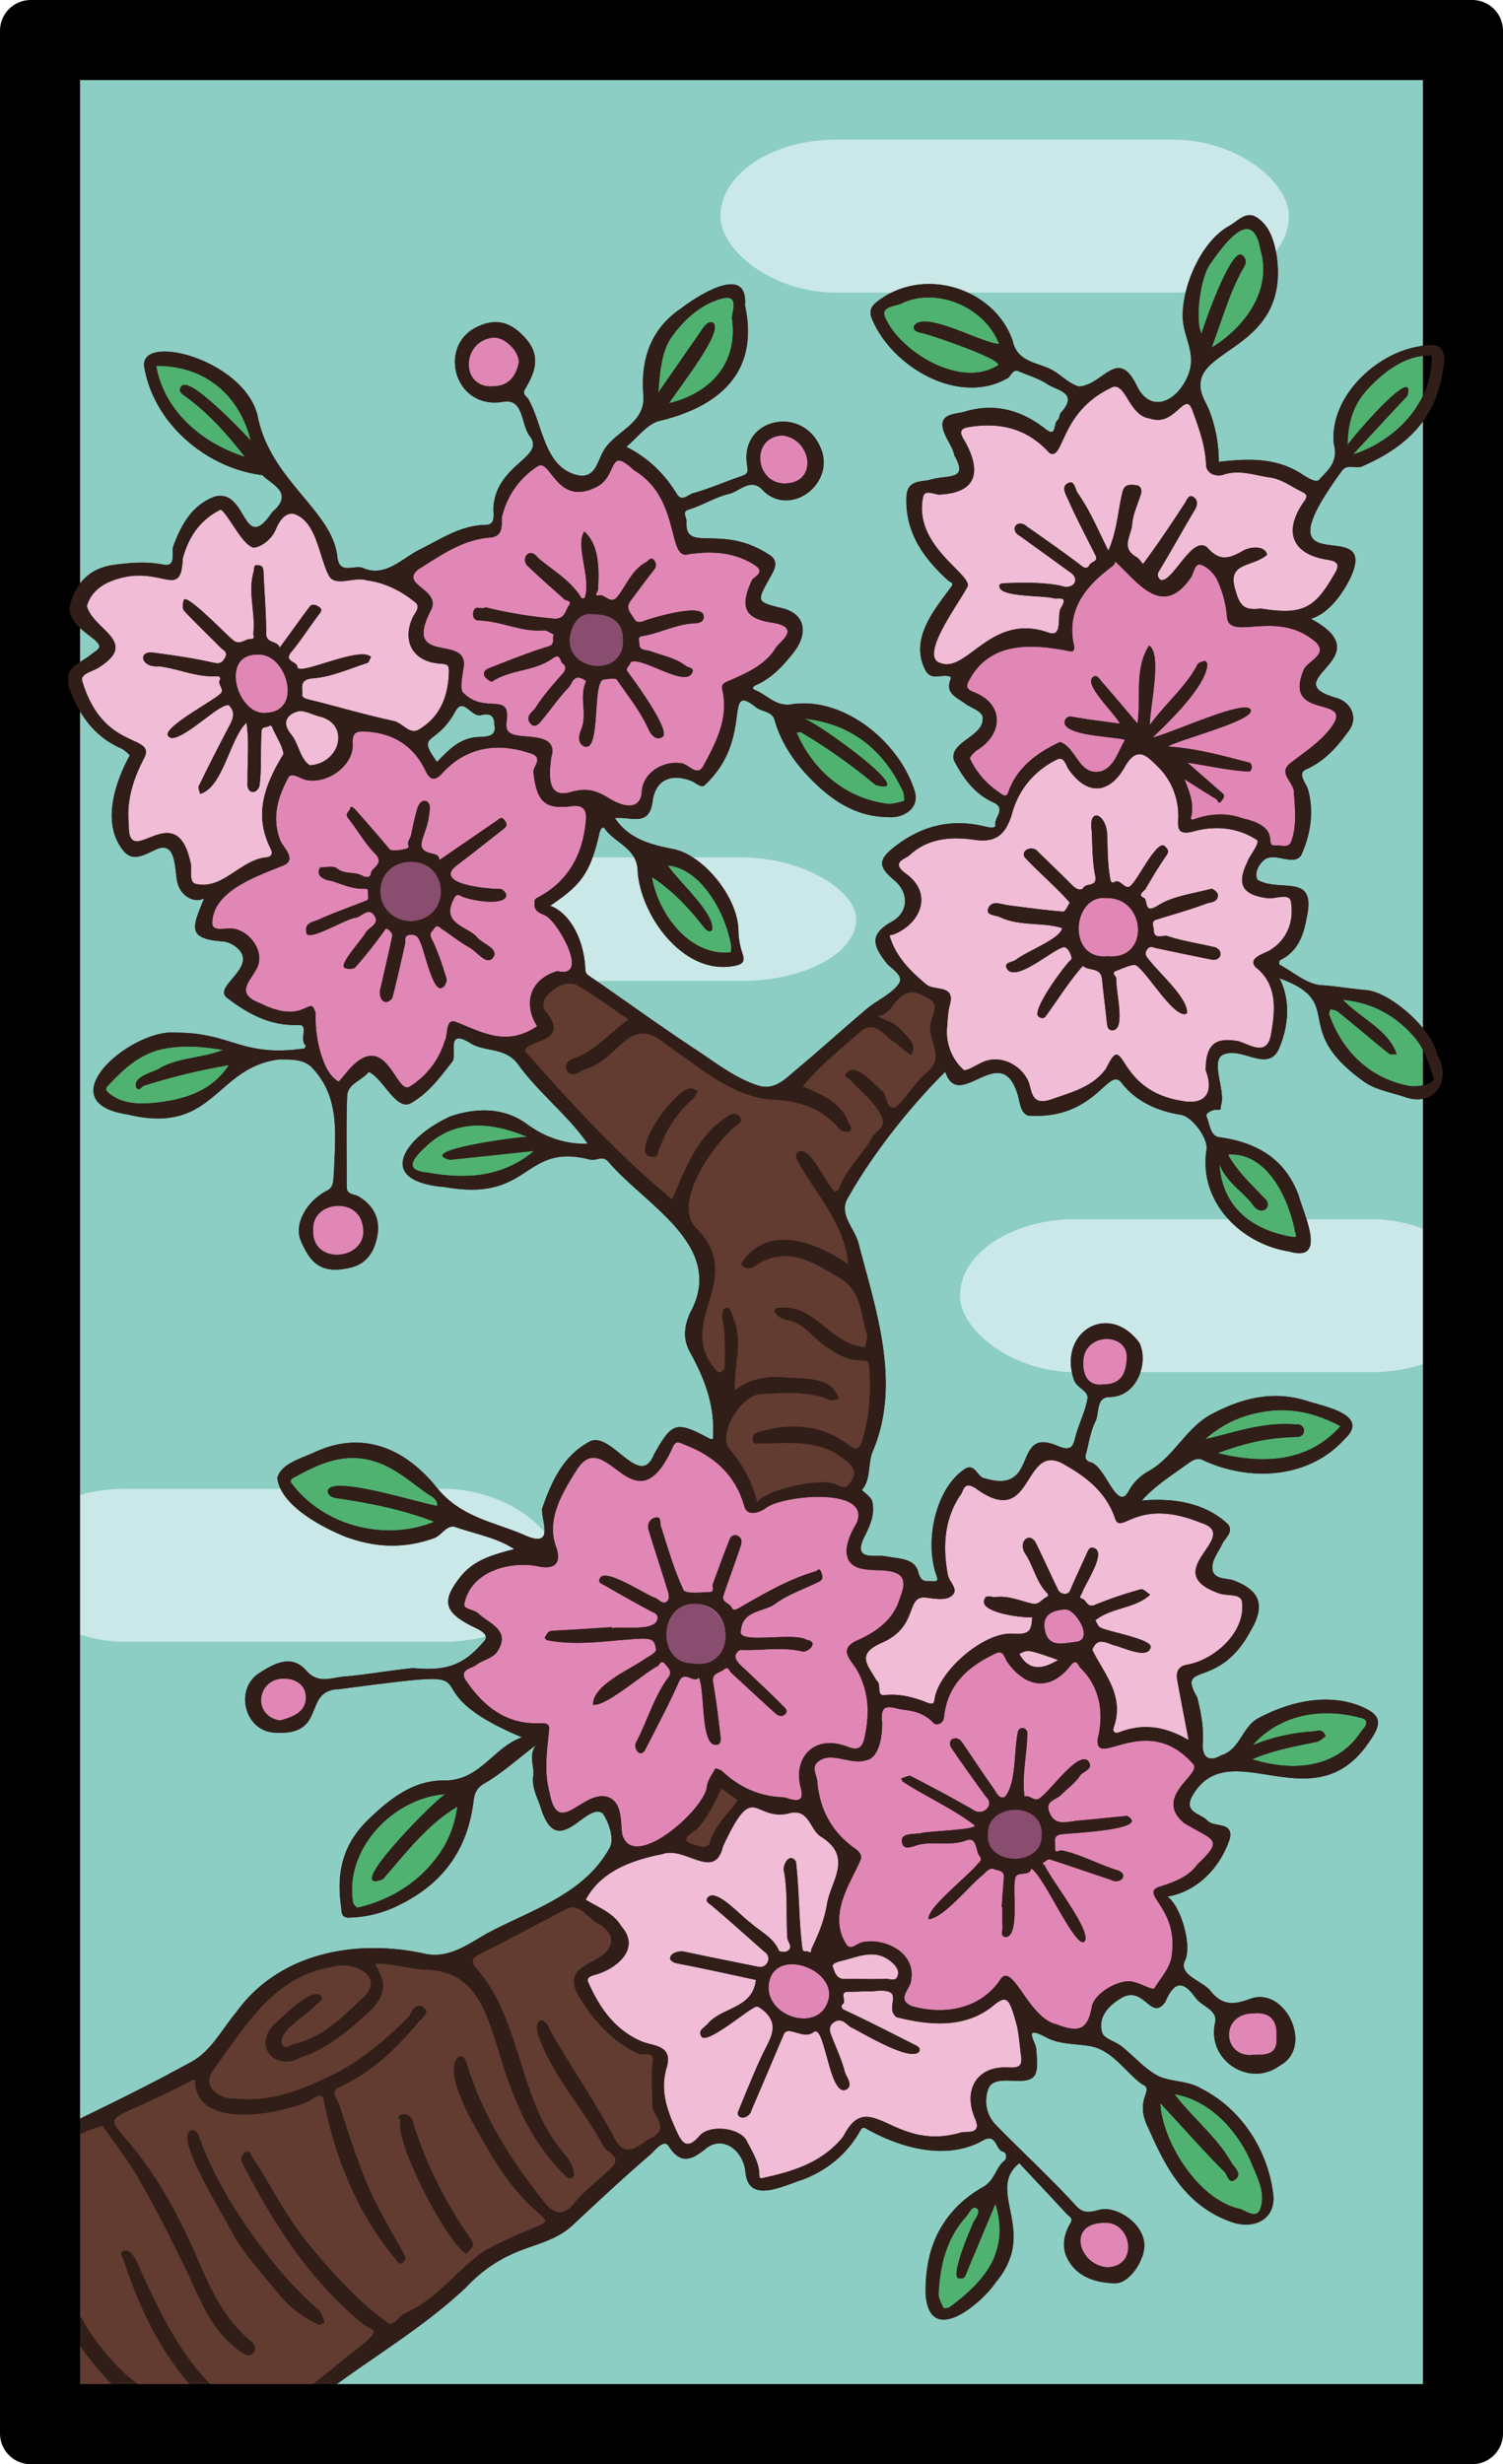 <svg xmlns="http://www.w3.org/2000/svg" viewBox="0 0 976 1600" version="1.1" id="svg7481"><defs id="defs7458"><clipPath id="clip-path"><path d="M960 22v1556a6 6 0 0 1-6 6H22a6 6 0 0 1-6-6V22a6 6 0 0 1 6-6h932a6 6 0 0 1 6 6z" id="path7455" style="fill:none"/></clipPath><style id="style7453">.cls-8{fill:#592116}</style></defs><g id="Paper_Backing" data-name="Paper Backing"><path d="M960 22v1556a6 6 0 0 1-6 6H22a6 6 0 0 1-6-6V22a6 6 0 0 1 6-6h932a6 6 0 0 1 6 6z" id="path7460" style="fill:#8ccec4;fill-opacity:1"/></g><rect style="fill:#cae8e8;fill-opacity:1;stroke:#fef8c8;stroke-width:0;stroke-linejoin:round;paint-order:markers fill stroke" id="rect8776-0" width="369.11" height="80.263" x="186.874" y="556.694" rx="75" ry="75"/><rect style="fill:#cae8e8;fill-opacity:1;stroke:#fef8c8;stroke-width:0;stroke-linejoin:round;paint-order:markers fill stroke" id="rect8776" width="369.11" height="99.311" x="467.85" y="90.689" rx="75" ry="75"/><rect style="fill:#cae8e8;fill-opacity:1;stroke:#fef8c8;stroke-width:0;stroke-linejoin:round;paint-order:markers fill stroke" id="rect8776-01" width="342.126" height="99.311" x="623.381" y="791.615" rx="75" ry="75"/><rect style="fill:#cae8e8;fill-opacity:1;stroke:#fef8c8;stroke-width:0;stroke-linejoin:round;paint-order:markers fill stroke" id="rect8776-9" width="356.412" height="99.311" x="6.358" y="966.7" rx="75" ry="75"/><g id="Wikipedia_Cropped" data-name="Wikipedia Cropped"><g clip-path="url(#clip-path)" id="g7473" style="clip-path:url(#clip-path)"><path d="M613.65 1502.64c-21.38-14.39 3.13-66.41 19.27-73.37 5.73 3 8.81-.35 13.65-2.43 20.95 29.89-9.72 67.35-32.92 75.8zm200.63-61.13c-29.77-5.28-49.13-28.69-58.88-53.06-7.75-15.83-11-23.87 6.88-32.74 30.43.04 82.37 66.4 52 85.8zm-582-198.82c-28.16-30.44 23.25-82.78 57.09-81.72 33.71 27.93-24.95 77.6-57.12 81.72zm608.22-91.9c-77.93-4.42 8.22-58 43.76-39.46 24.46 12.88-28.5 43.67-43.79 39.46zM255.92 997.52c-18.93.56-39.53-5.71-53.07-15.46C161.74 957 208 941.91 235.21 943c35.65 4.88 85.87 53.15 20.71 54.54zm564.26-46c-68.1-2.71-37.27-38.77 12.46-39.81 9.2.22 51.14 5.41 38.45 19.93-14.21 13.36-30.85 19.85-50.91 19.85zm20.39-144.2c-27.33.2-71.76-39.28-43.44-61.56 22.87-6.46 59.58 45.32 43.44 61.53zm-540.48-39.77c-65.13 3.2-27.27-39.74 10.5-40.88 63.03 3.42 39.54 41.48-10.5 40.88zm-207.77-47c-71.64-8.74 21.62-59.44 53.33-42.73 22.63 28.64-34.55 44.18-53.33 42.72zm825.84-11.21c-29.45-3.54-56.75-26.62-58.27-55 21.35-36.06 110.04 49.66 58.27 54.99zm-450.89-86.55c-24.27-3.31-45.35-28.49-47.8-54.3 1.45-5 9.44-1.45 10.32-7.52.55-2.24 2.81-3.26 5-3.2 19.96-2.64 65.47 64.23 32.48 65.02zM577.4 526c-25.83-.24-74.63-35.18-59.4-60.45 19.44-19.07 106 56.17 59.4 60.45zM159.05 300.67c-24.2-5.48-70.58-39.59-57.66-67.07 31.81-3.6 81.13 35.97 57.66 67.07zm719.46-1.54c-25.25-28.1 19.81-71.09 49-72.93 26.72 14.61-28.89 74.27-49 72.93zm-444-33.3c-28.2-19.83 2.67-68.32 33.34-75.83 11.58-3.92 14.25 7.71 11.51 17.06 3.43 33.42-15.24 51.21-44.87 58.77zm199.4-19.66c-26.08-1.07-50.06-14.19-62-36.85-8.16-17.14 21.79-18.62 32.57-20.68 22.83 3.61 47.14 15.71 47.41 37.27-3.37 3.53.26 6.93 1 10.45-2.01 6.98-11.89 9.55-19 9.81zm152.83-16.47c-27.06-18.54-6.74-77.7 23.08-85.32 31.85 17.76 7.53 73.74-23.08 85.32z" id="path7463" style="fill:#50b271"/><path d="M0 1604c-7.55-2.84-7.5-201.16 0-204 4.31-.93 7.94 3.2 12 .71 5.07-3.11 11.06 1 14-4.78 29-19 67.59-31.93 97.12-48.81 16.7-.36 20.84-22.1 32-32.63 44.26-57.59 86.77-44.4 142-35.41 8.37-.35 3.92-10.94 11.85-13.4 23.58-6.37 49.55-39 73-26.91 52.38 34.3-17.7 31-1.53 57 13 21 26.11 31.29 46 36.52 4.63 11.64-3 27.6 3.3 39.47 13.45 19.6-18.15 22.84-26.14 32.7-20.94 31-54 44.49-86.17 59.94-30.4 28.79-65.64 47.7-96.54 74.55-17.3 11.76-33 30.06-50.29 40.18-7.56-.25-5.26 8.27-11.55 11.6-3 2-2.62 5.63-1.72 8.6C159.35 1612.14 4 1599.89 0 1604zm456.82-400.49c-10.34-1.49-24.08-7.75-8-18.1 8.9-3.27 12.19-33.91 23.84-26.07 8.55 4.18 13.71 11.25 4.77 18.29-9.7 7.15-9.14 23.03-20.61 25.88zm34.82-224.08c-9.28-8.32-8.91-25.45-20.8-35.64-12.85-13.07 17.83-39.69-3.75-48.57-39.63-30.1 16.86-62-24.11-107.39-23.2-16.35-47.09-39.2-67-61.17-7.21-13.33-57.49-43.34-29.52-53 7.41-1.47 11.23-8.17 5.17-13.7-11.37-13.62 14.71-32.24 26.76-22.82 21.66 12.39 34.19 27.38 56.23 37.65 22.48 15.21 43.91 35 71.53 35.79 6.43 1.88 11.07-1.08 11.91-7.66 12.76-14.19 27.37-28.85 43.52-39.36 4.38-.8 3.08-7.15 7.4-7.67 9.29-2.13 11.69-16 23.22-15.54 11 .67 23.93 10 17 21.64a19.07 19.07 0 0 0 .7 14.73c7.42 19.07-16.94 34.67-28.16 46.31-12 17-24.55 37.29-37.28 54.43-7.45 11.49 11.64 25.81 10.35 40.56 1.2 5.07-5.46 9-.8 13.55 9 9.57 9.06 21.54 12.52 32.66-.89 25.47 9.15 54.79-7.18 79.47-6.59 6.84 4.3 15.49-5.52 23.2-6.68 6.7-11.61-1.14-19.84-.4-16.81-.42-34.44 7.42-42.35 12.93z" id="path7465" style="fill:#623c30;fill-opacity:1"/><path d="M494.34 1418.33c-11.76-7.88-7.21-44.57-37.12-28.92-21.93 22.77-34.56-30.44-28.21-48 3.83-9.6-8-9.85-14.12-12.32-20.83-10.28-35.35-28.51-36.74-46 7.18-7.87 26.47-8.58 26.18-21.72-2.35-14.78-20.28-18.31-27.9-27.18 12.39-29.68 54.25-41.84 82.35-29.1 14.05-9.76 17.63-49.17 44-31 19.51-3 21.92.12 32.36 15 39.66 13.7-29.3 92.36 11.07 80.09 69.85-18.06 18.41 38.33 47.14 39.23 41.74 13.16 61.93-38.33 70.48 4.56 19.58 58.3-42 12.41-26.91 61.32 4.36 11.47-1.71 13.57-9.7 14-20.73 5-37.3 2.63-58.84-8.32-13.94-9.29-25.32 34.76-71.6 38a8.6 8.6 0 0 1-2.44.36zM522.89 1317c22.41-2.66 26.36-21.21 14.46-37.73-.21-10.19-7.55-8-14.7-8.29-14.54-5.63-28 7.84-29.49 21.93-2.57 7.92 10.78 11.06 11.55 17.92 2.98 5.92 12.88 4.07 18.18 6.17zm249-183.22c-19.23-17.67-56.9 4.89-52.36-13.74 8.24-20-11.07-34.12-13.92-50.39 3.08-5.52 7.38-9.6 2.3-15.43.1-11.82-14.9-19.47-25-14.54-10.43 4.08-9.75 16.61-11.75 26.07 2.73 7.38 16.18 3.47 19.93 11.64-10 16.9-34.11 8.27-34.55-10.38-16.71-6.25-43.3 22.46-45.75 36.89-5.67 15.42-26.12-5-37.06.74-8.79-.8-5.26-7.64-8-11.32-2.62-6.88-9-9.32-7.2-19.18 7.46-14.62 27.75-12.44 30.87-33.79.87-4.41 5-7 11-7 7.78 2.16 15.23-1.84 11.08-10.44-3.69-19.59-2-51.67 17.38-62.42 6 .15 16.63 10.26 22.35 9.35 6.87 5.35 18.56-27.45 30.55-26 22.29 2.14 33.7 24.14 49.43 38.87 15.63-6.48 34.25-4.07 49.51 2.1 33 9.84-22.8 38 12.59 46.1 39.56 2.46 4.35 51.78-20.18 53.53-14.84 9.56 12.1 39.91-1.26 49.36zm.85-414.36c-24.54 3-45.15-31.05-52.22-21.88-11.15 13.21-28 18.23-43.55 21.48-15.41-1-11.26-29.47-30.65-27.08-25.94 12.76-34.19 1.79-35.32-25.24-1.08-6.49 6.13-18.64-3.26-21.16-14.82-4.09-33.48-22.82-33.08-40.57 8.38-3.72 18.79-9.59 19.45-18.71 4.32-11-28.75-25-6-34.16 14.29-16.36 38.67-8.5 57.32-12.14 3.46-2.05 6-6.31 8.11-13.82 3.21-14.48 29.15-51.1 42.78-30.59 23.72 39.91 33.35-32.89 57.42-1.5 22.18 15.15 2.88 49 36.28 39.64 57.87 6.81 12.92 19.37 23.38 42.58 4.44 3.35 14.08 3 20.27 2 20.13 5.89 5.53 35.51-6.74 42-2.1 1.08-4.29 2.46-4.71 5 7.74 16 11.73 32.27 7.17 46.48-2 10.66-7.43 12.74-12 12.69-55.77-22.53-7.27 33.06-44.72 35zm-56.31-144.27a29.49 29.49 0 0 0-23.58 30.66c-1.55 4.47 3.07 6.33 4.73 9.76 2.62 9.31 12.91 9.66 20.89 12.85 12.19-3.54 25.51-8.22 27-22.08.95-18.24-11.9-29.18-29.04-31.19zm-584.74 3.1c-15.87 4.32-9.89-27.54-18.88-32.08-5.07-4.76-15.38 3.39-24.18 4.2-19.29-8.61-7.21-39.31 0-57.13 3.29-6.77-4.92-8.69-9.29-10.62-14.86-9-24.88-22.25-29.78-39.4-2.88-4.07 4.89-10.47 12.26-13.06 24.32-11.39-11.83-25-9.23-37.74 9.92-35 51.84-12.45 61.55-26.17 2.64-17.9 13.29-33.7 29.12-39.17 10.7 2.95 12 20.48 23 23.22 4.17-.44 6.54-3.22 9-7.79 19.11-36.11 35.29 8.9 40.77 26.63 4.22 7.81 15.37 1.14 22.45 3.67 11.13 2.37 44.23 10.16 34 28.21-16.48 31.4 24.52 17.18 22.91 37.14-9.26 55-28 37.52-65.3 27.89-12.4-1.07-4.29 12.34-7.21 19.73-5.55 14-22.16 18.79-32.73 8.38-23.1 12-13.47 44.13-10.36 62.68-16.01 5.69-29.92 19.56-48.1 21.41zm37.09-160.69c-32.46 1.31-25.84 44.68-.8 51.56 36.44-3.24 28.69-41.12.8-51.56zm446.11 18.1c-34.66-5.12 12.79-44.5 6.32-59.89-13.73-11.16-41.33-48.21-18.42-59.89 9 2.55 26.16.63 26-10.84.27-7-10.67-21.51-8.09-27 18.57-15.61 44.8.64 62.22 8 10.81-12.38 16.07-28.43 35.78-37.34 16.36-9 16.61 22 33.13 19.66 9.59.87 19.81-21.51 26.52-2.6 8 9.95 2.35 36.28 16.23 38.17 19.38-2.82 44.39 2.26 57.58 16.86-.53 8.47-13 21.92-7.77 28.37 1.88 10 21.11 7.26 27.49 15.44-.55 18.89-19.25 37.12-37.56 36-59.14 2.48-16.31-29.52-54.56-41.14-33.18 25-12.28 31.53-48.74 1.71-6.87-7.72-24.54 10.81-28.75 16.26-5.57 9.18-11.39 16.61-10.76 28.71-2.06 20.8-36.13-7.74-61.22 22.55-5.11 4.53-10.44 6.92-15.41 6.92z" id="path7467" style="fill:#f0bcd6;fill-opacity:1"/><path d="M719.06 1476c-25.57-1.63-29.74-37-2.71-36.74 23.25-2.01 29.48 35.95 2.71 36.74zm91.11-137.63c-34.21-5.94-6.35-51.39 18.56-30.63 11.58 14.75.65 35.14-18.56 30.65zm-112.35-17.16c-16.56-.16-32.22-14.93-39.44-28-10.32-8.74-29.89 28-67.32 13.11-18.24-6.23 4.64-22.94-6.19-33.45-7.39-9.7-21.91-9.73-32.48-4.73-29.18-13.62 5.14-49.42-.8-65.68-13-7.5-16-22.12-24.84-31.63-18.14 3.25-39-1.08-54.43-12.75-9.91-7.43-20.68 36.9-51.06 43.21-43.42 10.19 3-54.61-55.88-20.2-20.3-4.67-11.47-41-14.71-56.11a6 6 0 0 0-4.33-2.06c-14.84 2.74-64.6-26.69-41.9-43.85 23.26-9.2 21.14-19.41.34-29.93-26.31-19.24 28.71-44.56 46.82-35.85 11.77-1.69-2.69-31 11.17-46.59 22.88-61.19 50 23.84 70.35-28.35 1.89-4.74 4.92-5.74 7.13-5.74 22.4 6 39.16 21 45.75 40.42 6.28 9.9 46.74-17.08 70.71 1 18 9.89-19.34 36.95 6.12 41 43.65-5.55 28.64 41.2-3.72 53.39-3.87 1.63-4.62 6.86-1.83 9.81 18.58 40.24 6.06 19.89 49.78 32.24 8.22-16.68 22.44-38.47 41.93-41.6 10 3.33 15 22.36 26.76 20.1 6.93 1.56 25-13.59 10.8-18-19.7-2.75-14.37-34.37 7.26-29.75 28.11 16.16 3.61 26.67 8.94 36.24 7.07 9.48 16.46 18.88 16.15 36.54-6.32 21.74 11.12 12.4 23.5 12 12-.55 45.28 11.61 34.44 27.9-41.58 41.29 65.95 24.15-20 76.55 7 19.53 14.67 40.67-.11 57-4.49 13-15.63 4.19-24 2.88-21.07-1.49-21.25 34.67-34.91 30.9zm-177.12-6.37c-27.06.79-36.94-43.11-5.58-43.8 28.25-1.36 39.21 42.96 5.58 43.82zm-338.85-193.75c-26.95-5.89-18-35.51 3-35.17 26.55.43 20.03 34.87-3 35.17zM714 903.05c-21.63-.28-18.3-38.84 3.6-37.55 27.3-1.44 22.12 41.01-3.6 37.55zm-494.6-84.37c-27.12 1.88-25.68-41.7-.05-39.74 26.73-.54 27.37 40.52.09 39.74zm44.23-108.27c-12.76-4.8-17.16-34-33.65-13.8-3.37 3.19-8.43 12.52-12.43 9-16-10.19-12.26-29.51-18.87-44-13.2-1.4-35.93-2.44-42.63-15.78-3.63-10.29 13.47-18.84 6.46-30-3.9-7.87-11.78-10-19.57-8.7-18.21-2.17-7.26-22.65 2.46-29.83 10.79-10.12 26.18-12 35.61-21.14-7.51-17.85-6.76-40.73 2.48-53.14 2.5-5.06 8.88-3.93 12.9-1.71 35.25 9 20.4-30.87 39-30.45 23-1.76 33.48 15.34 47.55 27 23.09-20.81 50.62-8.61 40.39-34.94-48.4-9.87-14.9-22.3-31.26-36.76-34.07-4.8-14.25-20.11-17.35-38.72-31-20 24.12-39.34 41.65-42.32 7.47-.85 4.42-9 6.35-14.06 33.75-74.43 38 9 69-24.2 13.3-37.34 52.58 28.78 50.75 43.84 10.65 10.66 36.4-.72 49.4 12.54 17.45 10.59-24.51 32.64 9.8 37 33.4 5.95-7.57 39.5-24.42 44.4-6.49 16.66-4 39-17.07 54.66-4.78 9.24-12.56 2.91-18.82.12-38.54 1.5-.72 40-54.64 22.28-6 33.75-8.21 41.66-31.66 65.28 5.93 10.8 34.13 39.9 12.37 47.89-7.89-1.93-16.36 4.9-18.65 10.9-4.06 5.56 3.75 16.66 3.7 21.64-15.79 17.38-38 6-55.84 2.52-8.72 14.31-14 35.22-33 40.43zM717.11 625c-28.91.69-26.37-48.36 1.54-45.9 32.35-.75 32.07 51.11-1.54 45.9zm116.75-71.81c-5.31 0-14 .11-12.81-7.19-1.77-10.95-19.29-11.95-28.63-13.28-6.87-1.7-16.79 6.82-22.45 1.08 2-13.69-5.37-21.26-3.82-30.8 4.32-6-.25-15.62-8.19-14.45-3.79-.62-4.11-6.42-8.65-5.85-5.33-1.32-12.09-9.91-15.43.17-14.52 32.63-26.29 24.27-46.47 4.37-12.8 5-24.18 14.91-28.85 28.37-1.44 4.61-5.19 4.85-5.93 4.85-57.3-35.93-2.52-31.81-10.4-58.24-2.11-7.34-15.57-7.86-18-15.12 2.5-19.89 24.65-31.56 42.47-31.62 34.93 7.83 19.76-6.54 31.58-28.71 32.83-42.45 22.58-21 55.64-3.43 13 2.12 15.47-18.48 24.9-20.84 21.62 1.94 14.57 33.91 27.66 40.65 18.05-2.88 49.21-.16 54.59 18.21-39.74 50.3 28.33 19.58 5.6 54.44-5.73 12.06-28.25 15.89-26 29.27 5.63 11.99 9.98 44.26-6.81 48.15zm-661.52-86.36c-23.49 1.91-35.23-46.52-5.1-45.79 24.56-1.41 34.99 45.96 5.1 45.79zm338.2-148.95c-24.25 1.36-29.7-36.93-3.36-39.12 25.13.76 29.35 38.56 3.36 39.12zm-190.66-63.11c-27.5 1.53-24.07-39.29 1-39.61 25.85 1.08 24.8 41.41-1 39.61z" id="path7469" style="fill:#e187b6;fill-opacity:1"/><path class="cls-8" d="M933.19 684.91c-2.64-16-29.88-40.72-46.21-42.06-9.65-.79-19.17-2.55-28.91-3.16-9.39-.58-18.32-8.58-27.38-13.46-.28-.16 0-2.53.5-2.78 11.15-5.4 15.21-15.63 17.12-26.63 7.2-30.75-16.25-17.05-31.56-25.42-2.39-3.61-.06-9.18 3.51-12.47 6.64-6.71 19.22 4 24.64-3.51 6.06-13.49 8.47-27.56 4.61-42.38-1.14-4.41-7.45-10.76-1.39-13.46 12.53-5.59 20.63-15.15 28.07-25.58 5.87-8.25 1-18.55-9.12-21.07-39.49-11.57 31.51-25.86-15.89-51.16C862.7 398.53 872 385.4 877 375c19.79-43.3-62.46 8.61-6-68.75 3.51-5.63 9.25-1.6 13.46-3.42 24.22-10.5 43.6-25.91 50.54-52.83 6.38-25 1.88-28.28-14.79-24.83-28.1 5.19-57.39 33.71-54 63.45 3.05 11.61-4.31 16.87-9.59 22.91-2.22 2.54-8.84-2.28-13-4.8-16.4-9.84-34.06-8.88-52.19-6.88a91.42 91.42 0 0 0-6.21-33.38c-2.4-6.16-6.79-11.17-5.45-19.28 3.72-21.63 57.27-24.56 49.25-81.22-1.62-9.18-4.23-18.74-12.33-24.41-7.41-5.19-12.61 1.9-18.56 5.17-18.35 10.11-31.33 40.41-30 60.92.75 11.66 8.68 22 3.65 35.26-6.69 17.73-25.06 26.83-34 6.65-12.24-23.95-21.13.11-37.07 1.42-5.84-1.55-10.73-6.54-16.1-9.94-9.46-6-23.92-4.91-27.07-19.92-11.4-33.12-56.87-49.12-87.84-25.37-3.88 3-5.48 6-3.66 10.83 12.59 31.33 56.42 57.38 88.35 38.92 2.31-1.44 3.07-6.14 7.23-4.37 6.31 2.69 13.11 4.69 18.73 8.44 6 4 20.43 5.39 8.58 18.33-1.15 1.27-.91 4.17-2.15 4.93-2.84 1.74-.44 11.58-7.59 5.92-16-12.64-33.63-17.35-53-11.39-5.51 1.7-18.23.7-12.93 13.89 2 4.95 5.49 9.48 6.51 14.56 9 15.74-2.85 12.48-14.62 15.35-6.49 2.19-16.1-.32-16.53 11.68-.83 23.28 11.22 39.63 27.23 54.25 1 .88 3.93 1.16 1.8 4-11.38 15.4-27.11 33.93-16.69 54.14 3.88 6.85 10.07 2.57 15.09 3.82 1.71.42 1.57 1.11 1.06 2.43-3.43 8.93 4.75 11.64 9.34 15.16 4.22 3.23 12.18 5.16 11.7 10 .45 11.64-22.52 15.37-18.6 27.25 5.75 11.07 13.28 21.57 25.2 26.94 9.35 4.22.57 9.82 1.66 14.69.38 3-5.22 1.44-6.64 1.18-21.15-5.25-40-1-57.4 12-12.06 9-12.8 13.55-1.74 22.75 9.88 8.22 9.3 20.84-1.22 26.79-13.58 7.7-14 14.12-3.81 26.95 3.22 4.05 12.07 8.21 7.74 14-5 6.63-13.82 10.23-20.44 15.81-15.37 13-30.23 26.51-45.66 39.39-7.1 5.92-14.13 13.89-24.94 10.43-15.09-4.82-27.5-14.82-40.54-23.39-23.45-15.37-46.1-32-69.24-47.83-2.22-1.52-2.38-2.68-2.49-5-.82-18.15-9.72-35.74-22.78-40.49 19.37-13.15 26-20.35 32-47.24.31-1.41 1.83-5.21 3.43-2.9 6.69 9.65 21.34 12.64 21.42 28.06 2.12 29.11 30.55 68.22 63.58 60.92 3.74-.81 6.48-2.07 4.46-7.81a47.85 47.85 0 0 1-2.65-14.82c-.13-21.29-22.47-49.11-42.24-53-15.13-3-28.72-6.55-38-20.16 10.49-1.06 22.37 6 24.49-10.78 1.82-13.74 11.61-18.55 25.17-13.32 2.92 1.12 6.45 5 8.75 2.65 32.47-30.18 11.3-67.88 33.28-50.48 3.9 3 10.46 2.68 12 8.05 4 14.27 11.92 26.26 21.79 36.68 13.93 14.71 30.23 26.39 51.55 26.53 9.84 1.24 21.85-5.59 17.39-17.71-10.14-31.16-45.32-60.14-78.79-55.59-10.73 2.14-16.44-5.86-24.45-9.08-2.76-1.11-1.26-2.5.9-3.47 10-4.47 17-12.22 23.72-20.62 10.29-12.92 7.6-25.46-6.74-29-17.43-4.34-17.08-4.15-8.16-20.25 2.43-4.38 6.6-10.68-1.34-15-31-20-54.3-.1-53-21.27 0-3.11-3.4-6.4 1.8-7.75 8.83-2.76 17-8 25.89-10.1 6.82-1.59 13.49-10.24 21.05-3.15 17.88 19.57 48.29-3.35 38.43-26.5-11.68-28.51-52.91-19.43-47.84 11.07.62 3.91.7 5.57-3.25 6.93-10.72 3.69-21.17 8.25-32.05 11.33-2.89.82-7.1 5.77-10.31.47-8.05-13.24-18.72-23.64-32.82-30.67 7.14-6 12.94-14 20.57-16.59 40-9.35 65.93-31.95 56.48-75.25 2.17-27.58-30.62-6.36-41.73 2.1-20.5 14-25.95 34.38-24.25 56.17 1.45 19-18.47 23.07-26 36.37-4.17 7.47-5.28 17.56-16.32 15.69-21.93-4.73-22.82-32.09-31.94-48.68-.9-2.3-4.69-3.73-2.68-7.11 6.52-10.94 10.76-21.49.45-33.15-8.5-9.62-17.77-13.39-29.79-8.19-27.95 11.18-17.31 55 15.33 49.37 13.5-2.26 11.36 14.84 17.22 22.39 10.61 13.77-22.32 18-23.64 46.89-.1 3.57 1.6 10.64-4.83 10.64-16.58.22-29.66 9.46-43.58 16.32-11.4 5.9-22.14 17.92-36.32 11.68-5.68-2.29-15.71 5-16.69-7.88-3.57-29.12-42.05-48.46-51.21-88.45-6.23-38.25-77.12-57.1-74.15-34.34 6.38 37.54 41 66 76.8 70.4 5.49 5.89 21.1 11.36 6.46 23.88-19.55 28.81-16-15.5-37.39-9.95-14.57 5.29-21.77 18-27 32.31-1.33 4.19 2.29 13.7-6.59 11.85-10.79-2.12-21-1.27-31.61.1-15.81 2-25 11.85-28.65 25.44-2.6 9.78 7.63 16.87 14.22 22 8.13 6.33 4 7.08-1 11.06-6.49 5.15-18.16 9.25-14.68 19.4 6 17.6 16 33.29 34.44 41.31 2.23 1 5.75 4.37 5.62 4.56-9.9 18.31-18.55 44.71-3.76 62.33 6.33 7.2 13.8 1.79 20.93-1.26 13.4-5.91 11.77 12.93 13.71 21.08 1.56 7.74 9.53 14.33 17.42 10.76-7.57 18.45-11.59 26.18 12.05 27.87a16.28 16.28 0 0 1 8.67 3.6c15.82 12.56-15.43 25.57-5.95 32.93 13.63 10.49 28.12 18.49 46.64 17.71 6.87-.29 0 9.86 4.71 13.44.07 0-.75 1.87-1.16 1.87-40.78 5.79-46.78-10.22-82.86-10.3-29-3.11-85.33 45.12-31.68 53.14 56.09 13.49 56.3-30 97.72-35.69 7.1 0 16.63-.68 22.17 5.53 18.23 19.22 14.8 43.7 14 67.72-.61 4 .38 9.38-4.3 11.74-13.19 6.66-21.91 21.76-17.2 32.67 5.84 13.55 12.48 22.25 32.34 17.44 10.73-2.59 15.47-10.77 17.28-20.37 2.11-11.14-2.23-20-12.35-25.94-2.65-1.57-7.55-.81-7.51-6.22.14-19.64-.43-39.29.31-58.89.3-8 9.66-10.06 14-15.64 9.22 4 17.25 24.38 26.66 20.68 11.81-6.4 19.52-17 27.71-27.5 1.68-2.14.18-8.45 1.06-12.15.73-3.11 3.14-4.37 10.53.26 9.61 6 22.22 2.42 30.72 13.36 13.3 18.65 32.66 33.38 45.53 52-14.14.35-27.08-3.81-39.28-12.61-14.46-10.83-32.51-11.14-49.89-5.15-28.82 13-50.77 42-3.28 45.92 56.48 10 50.11-29.44 94.41-17.78 3.81.68 7.75-3.08 11.49 1.37 24.17 28.3 76.88 54.74 53 98.17-3.48 7.84-5 16.37-.11 25.19 9.18 16.64 16.13 34.14 15.07 53.77-.12 2.25.85 4.22-3.23 2.06-20.88-11.1-23.45-10-35.15 10.8-9 22.75-27.06-14.14-41-8.75-17.83 9.2-25.2 25.63-31.63 43.87-.81 7.49 8.88 26.49-11.78 17.11-19.52-8.54-40.86-11.15-56.68-30.78-19.32-24-46.83-38.08-79.71-22.72-8.87 4.15-20.76 7-23.78 16.28 1.65 17.72 28.55 32.21 44.77 38.6 19.28 7 37.79 7.64 57 .72 5.11-1.84 8.07-8.8 13.69-7.26 12.67 4.45 27.22 6.94 38.35 14.38-13.6 3.64-26.78 6.89-35.8 19.14-11.25 14.66-9.36 21.7 7.6 30.51 3.53 1.84 12.57 5.09 9 9.69-14 16.82-25.65 19.82-46.62 17.93-15 1.49-30 4.27-45 5.52-8.1.68-16.4 5-24.3-4-9.15-10.38-19.92-5-29.77 1.29-17.07 10.09-10.56 38.09 9.35 39.09 34.78 2.32 17.47-27.55 41.74-28.23 116.32-15.14 35-3.94 118.86 31.26-18.73 6.61-26.81 27.71-49.92 28.06-20.35-.52-36.12 11.86-50.61 26.1-16.25 16-20 34.66-16.92 55.78.37 2.51-.47 7.38 5.26 7.13a75.72 75.72 0 0 0 28.89-6.51c29.35-13.22 46.81-34.6 51.48-66.5.77-5.27.68-10.17 7.22-14 11.46-6.64 21.49-15.76 33.61-25-5 7.25-.77 13.58-1.71 20.07-1 6.83 2.29 13.22 4.6 19.65 11 37.16 29.77-3.8 40.6 4.69 3.6 5.22 7.69 16 4.53 22.15-16.61 30.3-50.52 40.23-79.21 55.42-12.62 7-24.18 16.33-39.82 13.71-45.15-10.23-95.77-1.21-123.77 38.06-9.24 11-15.91 24.69-28.82 31.87-36.93 20.18-75.1 38.1-113 56.39-4.42 2.24-9.43 6-7.68 10.64 2.17 5.11 6.46-.06 9.79-1.44 5.73-2.82 8.78-.55 7.48 5.06-4.14 15.57 1.1 31.68 4.19 47 8.76 49.91 37.64 90.85 80.25 118 25.28 1.89-21.85-29.53-25.88-34.87-36.23-34.12-49.29-84.09-51-132.34.47-4.49-.92-10 3.69-12 11.08-4.58 23-12.21 34.43-14.78 8.25 11.64 17 23 24.08 35.38 10.71 18.87 20.66 38.21 30 57.79 9 19 16 39 33.9 52.15 3.45 2.54 6.79 5.61 10 1.83s-1.22-7-3.57-9.09c-22.85-19.91-30.17-49.06-43.35-74.44-44.86-90.27-72.39-51.18 7-93.31 2.38-1.18 2.17.46 2.09 1.73 1.94 30.48 54.74 20.24 73.2 12.06 2.89-1.07 9.39-7.63 10.37-.45 7.4 37.34 21.88 73.15 46.33 102.59 1.35 1.48 1.92 4.36 4.76 2.53s1.69-4 .44-6.26c-7.69-14.19-16.33-28-22.66-42.75-7.49-17.48-13.19-35.75-19.09-53.87-1.05-3.26-6-8.33-.09-11 21-9.6 37.27-24.86 51.57-42.39 1.86-2.27 7.63-5.81 3.94-9-4.33-3.7-7.73.25-9.53 5-14.4 14.66-30.24 28.24-48.94 37.81-20.39 10.16-41 18.46-64.18 16-9.36.46-21.76-6.67-15.21-17.57 20.63-28.32 39.84-62.24 78.1-68 12.71-4.29 34.34 5.65 20.78 19.26-13.48 12.5-26.14 26.37-45.28 30.67-2.73.61-6.11 3.86-7.88.93-4.89-8.38 17-20.29 22.14-26.7 1.78-1.51 4.73-2.83 2.81-5.21-5.65-6.52-25.56 14.4-30.6 18.75-13.43 14 1.24 29.8 16.73 21.32 16.88-5.47 30.36-16.47 43.45-28.34 11.91-10.81 14.14-19 5.39-32.66 10.81-.67 21 2.91 31.4 3.65 59.78.65 34.17 76.83 93.16 134.68 2.58 2.26 5.47.16 4.53-3.32-1-7.13-6.49-11.63-10.14-16.73-26-34.8-24.16-81.79-52.53-114.81-1.9-2-5.61-6.16.86-9.39 19.13-9.55 37.91-19.79 56.91-29.6 8.39-4.85 14.15 5.92 20.87 9.28 11 6.45 11.37 15.16 1 21.9-9.66 6.25-23.82 9.1-12.42 27.11 9.8 15.48 20.93 27.62 37.44 35.48 3.17 1.5 10.56-2 9.56 5-1.37 9.52-.23 18.83-.38 28.19-.12 7.07 12.24 14.67-.61 21.61-8.9 4.8-17.29 15.06-24.81-1.39-12.62-23.2-27.59-45.12-40.79-68-4.68-12.42-11.68-6.11-7.34 3.88 9.56 26.35 29.11 46.71 41.93 71 2.1 4 12.65 6.55 5 14-8 7.87-17.44 14.59-24.39 23.29-7.9 9.91-14.67 4.53-19.13-1-21.71-27.21-40.24-56.4-50.38-90.14-.81-2.7-2.18-5-4.69-4.57-12.36 8.38 10 45.74 15.79 55.34 39.64 72.88 64.93 36.94 1 70.5-18.38 12.3-31.18 31.91-52.18 40.84-4.19 1.78-7.08 9.28-11.76 5.87-19.23-14-34.95-31.72-50.18-49.81-14.91-17.72-24.84-38.75-37.6-57.9-1.92-7-9.14.13-5.91 4.64 20.24 39.27 44.12 76.9 79 104.92 2 1.61 8 2.8 5.57 6-4 5.22-9.86 9-15.08 13.21-15 12.11-29.9 24.34-45.2 36-5.49 4.2-8.56 18-19.73 4.31-7.68-9.41-20-14.94-28.31-24-20.42-22.11-32.52-49.42-44.87-76.46-1.68-3.69-4.64-8.3-8.63-7.3-3.51.88-.31 4.79.48 7.48 37.39 114.26 101.47 105 71.64 121.13-1.08.58-1 3-1.89 4.31s-2.75 2.93-.78 4.06c5.48 4.48 24.76-13.32 29.46-17.31 37.2-37.25 85.58-60 123.6-96a95.3 95.3 0 0 1 27.35-20.39c13.68-7 29.76-8.74 41.55-19.75 16.58-15.48 33.15-31 50.35-45.78 3.18-2.73 8.95-10.65 12.1-5.74 7.84 12.22 14.85 9 23.42 2.31 11.54-10.2 24.83.59 26.4 13.81 1.62 22.2 24.39 9.59 37.8 5.51 15.58-6.21 27.79-16.12 36.25-30.56 1.21-2.06 1.86-4 4.7-2.23 22.13 12.46 51.84 20.78 75.36 7.65 9.22-5.39 8.15 5.92 13.21 7.16 2.83.7 2.2 4.81 1.34 5.47-6.12 4.62-6.36 12.94-14.22 17.42-26.7 15.18-38.28 39.85-37.36 70.17 2.73 33.71 36 6.09 45.77-8.36 27.83-33.29-7.19-59.34 15.08-77.22 9.78 10.43 20.31 21.57 30.69 32.85 1.42 1.54 4.52 2.72 2.58 6-5.52 9.16-6 18.68.46 27.21 6.88 9.1 17.83 11.64 28.27 12 9.6.3 20.15-15.62 19.13-26.17-1.13-11.61-14-21.48-24.92-22.09-6.2-.35-12.5 5.44-19.38-2.11-16.57-18.2-34.82-34.88-52-52.47a22.23 22.23 0 0 1-5-23.36c4.39-11.85 27.78 1.09 31.07-11 1.26-4.65.35-9.94.13-14.93-.2-4.62-9.61-16.24 6.41-7.63 8.8 4.73 19 4 28.56 5.69 14.68 2.68 22.47 16.6 33.85 24.86 8.44 3.35-5.59 9.19 3.78 28 11.31 25.77 24 50.43 53.57 61.15 14.64 5.31 28.34-.91 27.87-16.08-2.89-29.23-20.45-57.08-46.82-70.29-9.91-6-21.35-3.89-30.32-9.52-7.83-4.92-14.21-12.11-21.51-18-4.08-3.25-11.44-5-12.58-8.8-3-9.88 3.92-17.39 11.61-22.07 15.45-10 19.63 15.1 29.27 2.25 5.31-12.54 11-15.2 19.56-3.06 4 5.65 14.15 7.83 13 15.65-6.12 25 22.05 43.16 41.83 28.58 22.65-12.1 3.36-52.32-19.64-43.2-10.78 4-17.71 3.8-24.94-4.79-4.58-6.87-22.09-10.61-16.76-20.68 4.32-9.32-2.74-34.87-11.61-41.1 20.18-3.43 34.74-19.64 40.64-37.93 2-11-10.35-6.73-14.64-11.41s-15.62-5.2-9.94-15.78c24-42.68 79 19 115.2-35.69 8.05-11.33 7.84-16.79-4.57-22.28-21.74-9.44-46.76-3.75-67 6.93-11.19 5.45-12.2 20.58-24.63 24.37-7.45 4.44-12.38 2-12.16-7 .85-10.33-1-20.36-3.51-30.46-13.73-23.94 13.7-4.27 34.5-43.05 10-16.77 6.3-26.42-10.77-32.94-4.95-1.89-15.12 0-13.78-10.13.6-4.63 4.07-8.88 6.15-13.34 2.14-4.61 9-8.88 2.35-14.41-15-13.08-35.3-15.72-54.46-14 7.79-8.94 18.57-15.79 28.17-22.78 2.91-1.87 6.94-5.87 11.49-3.5 30.25 14.15 68.81 12.28 92.27-13.89 16-15-12.08-20.72-23-24-22.81-7.76-43.45-2.59-63.52 8-16.7 8.8-24.35 27.73-41 37.07a32 32 0 0 0-12.79 12.64c-7.81 15.18-15.33-17.22-25.44-18.54-3.76-1.66-2.77-4-2.17-6.32 1.72-6.73 2.79-13.85 5.85-20 2.75-5.48.18-15.77 9.15-15.9 18.58-.27 25.45-23 19.39-35.28-20.36-27.25-53.37-6.48-42.26 24.66 2.17 5 9.44 6.73 8.57 11.74-1.42 8.17-5.39 15.86-7.62 23.94-1.67 6-2.06 10.47-11 7-31.53-14.21-11.26 32.66-49.28 20.35-4-1.73-5.65-9.93-12.26-5.37-18.5 12.75-25.74 46.45-17.93 68.76 1.05 3 .92 4-2.26 3.79-4.25-.28-7.72 1.35-9.6-6.14-2.27-9-13.06-8.44-21.34-10.09-6.65-1.33-21.75 3.62-13.39-13 3.74-7.43 6.89-14.7 4.83-22.8-.73-2.89-6.84-6.9-6.61-7.19 6.07-7.36 3.71-16.92 6.89-24.83 18.84-43.87 2.43-91.36-9-134.92-2.27-9.93-13-18.83-7.38-29.27 16.53-29.53 40.92-60 63.59-82.6 9 27.36 36.73-22.19 47.32 15.91 1.22 4.68 2 12.47 7.7 12.69 44.56 2.22 51.13-34.48 60.24-20.39 9.54 11.6 23 17.43 37.78 19.79 7.37 1.18 17.8 15.28 16.61 22.65-5.23 33.88 22.44 61.3 53.88 66.11 24.77 7.25 9.37-23.84 6.17-35.8-8.68-24.26-27.2-35.1-51.83-38.44-5.82-.79-6.2-8.8-8.25-13.65-.8-1.89 4-4.55 7.55-4.19 2.43.24 1.5-1.18 1.72-2.43 4-9.62-8.53-31.4 3.3-33.91 12.27-3.55 28.56 12.94 35.15-4.8 5.72-14.18 6.79-30.42-.31-44.2 44.32 16.1 6 32.2 54.81 67.06 7.5 5.41 17.79 7 26.89 10.1 19.39 6.82 30.57-11.87 20.66-27.44zM886 255.06c10.81-12.5 26.51-25.23 43.69-24.12.8 29.8-22.7 55.08-51.18 64.19 12.64-13.66 23.91-25.93 35.33-38.06 6.49-22-35.32 26.4-38.77 31.94.12-14.12 3.53-24.93 10.93-33.95zm-238.93-17.31c-23.32 13.91-60.9-8.24-71.7-30.35-5-9 6.63-8.22 10.55-10.66 23.18-10.58 54 3.16 62.84 26.61-11.21-.36-49.06-22.5-55.32-11.49-.7 3.87 4.63 4.13 6.88 4.76 3.68.84 56.33 18.38 46.75 21.13zM423.36 569.44c13.2 8.62 23.79 19.86 33.41 32.12 1.3 1.65 3.4 4.29 5.53 2.39 2.61-10.51-22.68-32.51-28.63-42 21.95 2 38 31.66 41.18 52.44.22 1.34-.31 4-.57 4-26.52 2.67-47.17-25.33-50.92-48.95zm93.92-93.83c1.08 0 2.41-.51 3.2 0a366 366 0 0 1 48 34c30.16 8.76-38.08-41.09-46.6-43 31.23 3 52.53 21.05 64.59 47.49.77 1.84.85 5.88.42 6-3.55 1-7.39 2.15-11 1.75-27.31-3.5-48.48-22.37-58.61-46.24zm-9.51-192.89c18.81 1.69 24 30.08 2.78 31.16-19.83 1.12-24.01-29.65-2.78-31.16zm-71.33-64.41c7.94-11 19-21 32.43-24.49 11.81-3.1 6.15 9.32 6.46 13 4.07 28.26-13 48.19-40.84 55 5.32-8.81 36.35-47.32 28.43-52.31-2.55-1.14-4.88 1.32-6.53 3.71-9.36 13.59-18.8 27.12-28.94 41.73 1.18-13.73 1.94-26.85 8.99-36.64zm-114.79 32.41c-22.59 2.9-22.65-28.4-2.27-31.42 7.26-1.39 17.59 8.09 17.55 15.93-1.51 7.7-5.6 14.95-15.28 15.49zm-200.67 7c14.66 10.84 26.67 24.3 38.07 38.91-28.12-8.79-52.54-30-57.65-59.07 30.47-.34 53.84 17.83 61.44 48.52-5.76-6.22-39.25-41.45-44.73-35.55-3.21 3.57.25 5.3 2.89 7.23zm-18.85 458.16c-9 1-20.61 1.67-29.82-4.84-2.4-1.69-4.64-3.56-2.67-5.66 10.74-11.4 21.52-22 38.6-24.78 12.24-2 23.69-1.07 36.74 1.15-13.68 5.29-27.84 4.82-40 11.16-4.55 3.41-18.18 5.47-16.69 12.6 1.72 3.82 3.61-.08 5.11-.55a406.25 406.25 0 0 1 55.23-13.4c-10.87 16.92-28.81 22.28-46.5 24.32zm175 45.41c-14.54-1.42-9.37-8.58-1.77-15.72 19.06-19.26 43.28-17.45 67.05-7.4-6.37-.09-73.65 9.09-50.15 14.87 18-1.87 36-3.8 54.65-5.78-21.2 17.65-45.04 18.46-69.81 14.03zM284 977.77c-11-1.54-66.89-19.65-71-10.34-.7 3.86 3.52 5 5.31 5.25 21.86 3.25 42.9 7.32 63.69 15.38-32 13.16-72.13 2.7-92.7-25-1.88-2.25 1.17-3.48 3.32-4.65 13.18-7.15 26.38-13.35 42.11-11.41 17 2 29 12.94 41.94 22.26 3.19 2.25 7.72 3.91 7.33 8.51zm-85.38 125.36c-.72 9.08-9 11.78-16.76 14-18.85-3.06-14.77-28.25 3.28-27.17 7.66.04 14.12 4.97 13.47 13.17zm84.53 103.51c-12.7 16.7-30.66 27.29-50.8 32-.71.19-3-2.21-3.14-3.58-5.62-34.7 26.4-67.94 60.14-70.13-6 2.63-68.52 66-40.76 55.26 15.09-17.16 28.37-35.15 48.42-47.17-1.8 12.7-6.07 23.58-13.87 33.62zM616.59 1498c-1 .71-3.73.87-3.9.48-1.34-3-3.28-6.16-3.12-9.19.94-18.26 4.82-35.61 17.58-49.79 2.13-2.36 4.13-7.45 6.77-5.88 3.59 2.13-.38 6.47-1.62 9-1.82 4-16.22 36.93-9.39 36.73 2.11.31 3.37 0 4.38-2.51 6.24-15.49 12.79-30.86 19.1-45.94 9.55 30.56-6.81 50.3-29.8 67.1zm99.52-54.67c18.43-2.22 24.24 28.08 2.92 28.74-18.52-1.4-26.29-27.98-2.92-28.79zm37.3-77.82c14.46 15.29 27.28 30.27 41.53 44.46 2.28 2.07 2.79 8.58 7.27 5.09s-.3-7.43-2.39-10.61c-9.77-17.15-25.73-29.56-37.13-44.71 22.48 3.72 40.5 23 49.5 43.59 3.85 9.59 9.82 19.74 6.41 30.41-2.5 7.81-9.92 1.36-13.51.46-26.61-5.59-50.35-43.15-51.68-68.74zm60.81-58.28c10.67-.92 15.4 4.73 14.69 15.26 1.4 14.14-11 11.14-17.48 11.88-17.59-.32-18.97-26.99 2.79-27.19zm45.08-182.5c-2.14-2-4.39-.56-6.72-.51a123.5 123.5 0 0 0-39.27 9c18.11-20.4 45.14-24.59 70.08-17.9 8 1.71 1.24 7.87.48 8.94-16 24.48-45 26.06-70.82 18 13.55-5.75 27.61-8.38 41.65-11.19 2.22-.45 4.16-2.37 6.14-3.75a8 8 0 0 0-1.54-2.64zm-41.86-207.51c18.61-4 36.38-.27 53 8.83-21 23.51-49.94 24.78-79.77 17.46 17.9-6.66 33.44-10.28 52-10.47 6.33-.78 4.92-9.14-1.31-8.15-20.6-1.82-39.59 5.1-58.82 9.64a71.28 71.28 0 0 1 34.9-17.31zm-114-31.83c-.77-20.27 28.15-20.75 28.27-4.51-.31 9.39-2.46 18.31-16.05 18.08-8.96 1.04-12.37-6.15-12.21-13.57zm88.43-129.53c4.79 12.44 16 18 22.55 27.56 5.54 6.39 12.89-.58 6.1-6-8.3-8.78-17.24-17-23.11-27.73 24.54-2.09 39.29 27.11 43.65 50.37 1.44 3.79.08 3.38-2.73 2.9-26.58-4.5-45.04-20.53-46.45-47.1zM786.11 171c10-14.37 27.68-37.54 32.57-8.13 7.38 25.41-10.09 49.63-31.94 62.87 7-18.55 11.8-36.46 21.11-52.49 2.09-3.6.85-6-1.31-7.63-6.91-5.11-24.55 44.62-26.31 51.14-4.43-8.76-.79-37.23 5.88-45.76zM608.79 429.68c-9.81-6.88 14.61-39.09 18.89-47.82 7.06-7.57-35.29-26-28.22-59.34 1.14-4.84 6.81-1.56 10.28-1.38 27.67-1.21 26.31-18.26 16.14-35.76-4-6.31-.49-7.51 3.83-8.18 20-3.14 37.52 1.12 51.65 16.83 9.71 5.8 6.3-25.75 39.3-41.81 10.29-6.68 11.71 17.65 25.81 19.43 17 6.28 23.13-19.75 28.13-4.5 4 11.13 8.12 22.21 8.56 34.38.23 6.39 6.88 8.13 11.16 6.69 10.62-3.57 20.51.48 30.43 1.79 7.11.93 13.71 5.88 20.47 9.18 2.52 1.23 4.51 2.42 1.92 6-14.5 20.18-7.8 34.83 15.06 38.27 9.57 1.44 6.24 6 3.41 10.84-12.38 21.29-20.66 25-46.87 20.83-9.39 1.1-13.29-.39-16.24-11.12-6.57-19.49 10.5-15.28 20.29-23.81-1.32-6.25-11.1-5.15-15.32-2.72-8.15 4.56-14.83 7.69-22.93-1.36-9.83-10.77-23.53 23.76-31.13 20.28-1.23-1.24-2.4-2.89-.78-5.57 7.9-13 15.2-26.43 23.07-39.48 2.06-3.42 2.33-6.57-.59-8.53-3.16-2.13-4.25 1.68-5.59 3.68-8.72 13.48-17.72 26.82-27.25 39.73-1.63-1.76-2.73-3.68-4.39-4.6-10.37-5.78-3.16-14.21-2.71-21.11s3.85-13.3 5.74-20c.7-2.49-.19-5.06-2.93-5.43-3.48-.48-7.68-.91-8.89 3.79-3.22 12.43-3.52 25.53-9.36 38.67-6.59-13.14-11.7-25.75-20-37.53-1.7-2.55-1.84-8.35-6.17-6.33-4.71 2.21-1.34 7.57-.05 10.47 5.46 12.36 11.79 24.34 17.88 36.42 2.11 4.19-2.83 4-3.9 6.24-.5 1.07-1.88 3.09-4.69.95-11.77-8.95-23.87-17.47-36-25.91-6.12-5.45-11.93 2.17-4.28 6.27 10.6 7.67 21.21 15.31 31.75 23 8.15 4.85 2.56 12.43-5.61 9.12-12.17-2.25-24.45-2.06-36.73-1.52-1.52.06-3.5.41-2.84 2.43.84 6.66 28.56 5.33 35.52 7.39 2.91.37 9-1.7 4.63 5.73-3.59 4.7 1.7 20.12-8.49 16.45-38.63-13.67-53.59 29.32-71.96 18.95zm39.59 84.51a53.75 53.75 0 0 1-18.49-21.58c-.45-.93 2.64-4.18 4.63-5.6 17.79-11 17.23-30.92-3.39-38.07-4-2.1-3.6-4.18-1.83-7.18 13.37-25.24 40.06-23.88 64.85-19.05 5.22 1.4 3-4.3 2.7-6.27-3.29-20.6 7.35-34.43 22.09-46.2 4.52-3.6 4.85-3.19 5.15-5.73 15.12 13.81 30.74 37.46 49.38 10.26 1.8-3.08 2.48-9.32 6.36-8.07 4.26 1.37 8.71 5.78 10.63 10a69.58 69.58 0 0 1 6.2 22.4c.11 18.41 29.09-2.82 54.29 15.13 15.07 9.88-1.89 14.52-4.35 20.68-14.37 34.07 35.39 15.27 17 38.46-7.14 9-16.58 15.12-25.55 22-8.43 6.43 1.71 12.18 2.12 18.49.71 11.07 2.17 22.06-1.73 32.61-1.71 4.63-7 2-10.76 2.5-7.08.17 5.18-11.8-20.69-17.59-10.43-3.85-21.69-3.2-32.42.86-.33.13-1.42-.66-1.38-.79 2.8-9.24-1-17.51-4.11-25.6 7 4.46 13.93 8.91 20.94 13.16.79.48 1.11 4 3.36.75 1.3-1.9 2.45-3 .31-4.83-7.35-6.38-14.65-12.8-22.58-19.73 13.67 2 26.31 5 39.83 5.78 2.62-.42 2.37-4.95.47-5.8-18.45-4.69-33.11-9-53-10.51 8.65-5 59-17.51 53.41-24.27-4.76-6-51.78 16-63.35 18.42 11.12-10.52 34.74-33.39 35.54-47.43.14-.67-1.27-2.39-1.55-2.3-1.73.55-4.19 1-4.86 2.34-7.44 14.49-20.23 24.64-31 39.38.16-12.25 8.19-46.26-.44-51.68-9.6 15.14-5.11 32.59-7.49 50.72-8.22-9.68-15.71-18.63-23.37-27.42-1.42-1.64-3.2-5-5.73-2.6-5.85 4.62 14.59 23.66 17.71 30.05-10.83-1.51-21.1-2.69-31.25-4.54-3.17-.57-4 1.44-4.73 2.93-1.31 9.8 32.31 9.73 39.25 12.15-4.3 7-6.91 17.51-15.27 20.29-14.69 3.78-16.24-15.44-26.91-18.91-14.37 6.58-28.21 16.53-33.65 32.7-1.32 4.25-5.05.56-6.34-.31zM271.66 369.65c14.38-8.87 28.37-19.18 46.16-20.58 9.27-.73 7.77-7.81 8.11-13.31a53.17 53.17 0 0 1 23.79-33.36c8.27-3.65 12.29 27.4 38.55 13.28 13.21-7.8 6.38-26.25 23.53-10.31 30.7 18.34 21.12 58.69 35.29 54.5 14.73-2.16 29.22-1.6 42.69 6.82 8 5-.57 8-1.45 9.9-8.47 18.19-4.18 25 12.76 27.65 20.08 3.12 5.11 12.4 2.67 16.41-7.07 11.61-19.82 16.7-31.75 22-3.09 1.36-3.48 2.76-3 4.92 4.4 18.75-4.05 34.5-12.35 49.9-3.77 7-9.35-.92-13.62-1.76-11.89-2.34-25.58 5.94-26.25 18.12-.55 10-8.31 12.42-21.28 4.49-8.2-5-14.46-7-24.63-4.09-14.12 4.09-15-7.25-12.91-22.51 4.39-13.83-11.65-12.82-20.69-14-8.72-1.17-9.09-4.51-8.17-10.57C331 449.29 314.79 463.72 301 450c-2.82-2-.59-11.89.24-18.13 1.1-19.75-39.25-.12-21.81-34.92 8.29-14.37-20.35-16.95-7.77-27.3zm12.13 125.12c-14-19.53-.65-9.62 12-33.08 5.07-9.07 10.1 3.8 16.3 2.72a14.55 14.55 0 0 1 4.38-.53c2.33.21 4.65 1.6 4.51 6.53 2.11 8.75-6.6 7.8-11.53 8.19-11.45 1.01-18.45 8.71-25.66 16.17zM128.11 574.1c-6.34-.49-2.89-9.46-4.49-14.5-9.77-43.66-40.91 7.2-40-24.46-1.57-14.77 2.58-28.6 9.5-41.95 9.66-17.48-25.73-3.86-39.74-51.07-1.37-4.79 7-6.1 10.84-8.78 26.5-16.72-3.76-24.26-7.81-39.84 2.55-9.1 10-14.75 20.1-17.66 28.6-8.71 41.06 14.15 42.16-13.29 3.66-13.31 10.33-23.63 22.33-30.45 1.47-.83 2.43-1.92 4 .24 5.4 5.85 12.52 21 19.43 23.17 4.63 0 11.81-5.06 14.51-11.44 2.32-5.48 5.8-11.18 11.57-10.55 15.14 4.69 16.4 27.12 22.8 39.71 3.57 8.52 17.53.83 24.67 3.55 11.55 1.44 22.08 6.54 31.73 14.35 3.64 2.94-.38 7.05-1.44 9.22-7.5 15.43-.51 29.14 17 30.49 5.68.44 6.5.57 6.17 7.12-.78 15.54-6.29 27.87-19.43 35.74-6.06 3.64-10.52-4.32-16.48-5.6-17.43-3.72-34.53-8.76-51.77-13.1-3-.77-7.89-1.4-7.5-3.94.59-3.76-2.71-9.9 7-10.63 11.93-.88 23.54-6.25 35.21-9.95 1.11-.35 1.64-2.57 2.44-3.93-7.13-7.27-46.12 12.14-47.73 6.83.09-4.15-9.44-3.58-4-10.1 6.63-7.93 12.12-16.81 18.44-25 1.91-2.47.71-3.48-.94-4.51-1.83-1.14-4.11-1.85-5.69.26-6.6 8.78-12.89 17.8-19.47 26.61-.85-4.89-8.69-2.41-8.69-9.13 0-13.51-1.18-27-1.76-40.51-.12-2.66-1.07-4-3.84-4.05-2.67-.19-2.1 2.15-2.4 3.89-4.13 13.38 1.17 26.83-.29 40.24-.18 1.67 1.38 3.88-1.8 3.83-3.91-.08-7.27 4.79-11.83.32-3.27-2.31-31.12-31.62-31.66-25.21-.7 2-.84 5.34.35 6.61 7.71 8.23 15.88 16 23.8 24 1.62 1.64 4.68 2.65 2.81 6.23s-3.54 4.36-8 3.35c-12.66-2.88-25.59-4.69-38.48-6.44-10.59-1.46-8.19 10 3.51 8.85 12.62 1.54 24.49 7.29 37.46 6.43 1.79-.12 2.86 1.19 2.11 2.38-2.05 3.24 4.19 6.51-.42 9.6-4.2 4.15-39.24 22.71-32.79 27.24 4.81 5.52 27.67-16.19 34.61-19.12 1.26-.84 3.85-1.78 4.4-1.24 5.1 5.05 2.15 9.91-.52 15q-9.78 18.6-19 37.51c-.6 1.24.53 3.32.85 5 14.9-4 19.22-35.92 30.1-46.16 1.95 12.52.48 25.83.73 38.59-1 6.67 5 8.93 7.63 2.77 1.69-11.78.58-24.12 1.45-36.07.08-2.49 2.45-2.22 4.09-2.79 1.23-.43 2.1-1.38 3 .78 2.35 5.72 6.26 11.09 7.19 17-11.62 19.09-19.88 38.59-8.38 61.57 2.11 4.22-.77 5.3-2.69 5.55-16.6 1.45-28.06 20.71-44.95 17.44zm65-112.1c4-1.19 9.28 1.82 13.94 3.1 20.57 4.62 14.21 30.4-5.77 31.84-6.51-4-7.07-13.77-12.3-20.17-5.93-7.24-3.04-12.63 4.1-14.77zm-19.9.81c-18.83 2.76-31.29-38.43-5.66-37.77 18.45-1.04 29.58 36.56 5.63 37.77zm62.13 332c6.09 23.18-32.92 28.14-32 4-1.08-18.98 28.44-21.71 31.97-4.04zm60.08-131.49c-6.2-1.83-4.44 9.19-6.67 12.75a52.87 52.87 0 0 1-22.67 29.44c-8.89 6-15-37.62-38.92-11.63-2.69 2.82-6.91 8.68-7.45 8.35-5.61-3.48-8.42-9.45-10.53-15.5A80.17 80.17 0 0 1 205 658c-3.94-13.76-5.94 8.49-36-6.59-16.85-6.33-6.49-14.16-2.1-22.94 5.11-10.22-4.11-23.9-15.71-25.54-4.71-.67-12.7 2.33-13.35-3.1-.21-21 28.3-30.61 45-37.44 11.06-3.6.93-12.11-.83-16.69-5.74-15-1.58-28.11 5.18-40.75 2-3.82 7.45.42 11 1.32 13.76 3.45 31.62-9.08 30.79-23.05-.48-8.12 2.94-8.65 9.3-8.2 17.7 1.25 30.43 9.5 38.13 25.58 2.66 5.58 5.72 7 10.71 1.54 15.53-17.15 35.9-20.43 57.73-12.87 8.32 2.8 1.15 8.4 1.56 12.14 2.07 18.53 6.83 24.44 24.83 22 10.9-1.49 9.44 7.19 9.06 10.92-2.16 21.3-11.81 38.46-31.53 48.65-2.17 1.11-1.58 2.65-1.66 4.16-.25 5.07 4.76 6 7.47 7.6 7.59 3.92 29 41 7.38 35.8-18.15 5.33-22.26 21.22-13.14 35.82-19.98 13.31-34.82 4.26-53.43-3.08zm359.74 679.1c-20.41-1.45-30.24 14.13-21.89 33.43 4.55 10.51-5.92 7.79-9.07 8.74-44.58 13.32-59.51-30.75-76.64 2.68-13.26 16.54-31.77 22.42-51.26 26.68-1.28.28-3.19 1.29-3.18-1.42 0-8.53-4.67-15.35-8.27-22.5-4.27-8.47-24-10.91-30.61-3.21-8.27 9.68-11.6 4.24-15.17-3.63-5.9-13-10.61-26.06-6.2-40.62 4.55-15-9.11-14-16.35-17.15-17.71-7.69-27.34-22.11-34.64-38.56-1.61-3.64 4.29-4.41 6.64-5.26 13.69-4.7 27.06-17.12 15-30.77-5.13-8.88-14.79-12.15-23.16-17.36 10-18.88 30.55-25.79 49.83-29.65 14.83-5.39 33.77 17.94 39.28-4.93 20.17-43.43 19.25-17 41.9-21.25 14.08-4.47 14.3 10.26 21.61 14.79 21.44 13.3 6.45 28.87 4 44.12-1.67 10.42-5.6 19.56-10 28.78-.48 1 .27 3.21-2.1 1.91-1.25-.69-3.38.79-3.84-2-2.45-18.82-1.93-37.69-4.19-56.52-4.37-6.57-9.19 2.87-7.63 6.83 2.42 14.17 1.16 28.43 2.05 42.61.19 2.92 4.07 6 .2 8.59-1.33.89-5.3.6-5.63-.17-3.73-8.84-12.42-12.49-18.83-18.42-5.29-3.45-22.37-23.06-27.58-15.88-1.62 2.49 1.07 3.56 2.92 5.14 11.52 9.79 22.78 19.87 34.08 29.91 5.26 3.4 1.75 11.08-4.35 9.63-16-3.24-32.09-6.41-48.09-9.83-3.37-.56-9.53 1.18-8.75 5 1.49 2.34 3.88 2.57 6.57 3.09 16.16 3.12 32.23 6.72 49.05 10.32-2 18.78-22.1 17.6-31.19 28.4-2.16 2.56-6.59 4.28-4.35 8 2.19 6.58 28.48-15.46 33.34-17.78 2.51-1.78 3.28-1.7 5.82.21 13.07 9.84 5.44 19.43.65 29.61-5.75 12.21-10.69 24.8-15.9 37.26-1.23 5 7.26 5.16 8.82-1.35 7.18-16.49 14.1-33.09 21.18-49.63 3.31-4.91 12.86 4.43 19.29-1 7.43-4.89 10 43.74 21.35 37.27 4.34-2.93-.41-7.89-1.35-11.53-2.17-8.47-6.17-16.45-9.16-24.73-1.1-3-.38-5.85 2.82-7.62 4.78-2.64 7.53 2 10.45 3.65 7.55 3.63 38.49 22.69 44.23 15.83 1.29-2.77-1.66-3.82-3.34-4.67-15-7.61-29.88-15.25-45.09-22.32-3-1.41-1.79-3.49-1.21-3.86 3-2-3-8.17 3.92-8.06 4.8.07 9.63-.42 14.42-.16 25.25-3.17 7.57 9.79 16.65 16.68 20.46 5.13 43.37 7.58 61.7-6.61 9.56-8 11.17-7.07 16.06 10.76 1.78 6.51 2 13.45 3 20.19.89 6.24-.08 8.85-7.84 8.3zm-203.57-154.13c7.94-7.58 12-17.45 16.86-27 3.44 2.39 6.9 4.73 10.23 7.26.2.15-.53 1.93-1.15 2.69-6.57 8.08-14 15.57-16.85 26.1-.27 1-2.51 1.45-3.86 2.16-9.45-2.65-16.92-3.7-5.23-11.21zm95.55 84.7c10.72-2.59 21.34-8 31.8.91 3.18 2.71 5.42 5.88 3.73 9.64-1.46 3.24-5.34 1-8.09 1.31-8.61.45-17.33-.17-26 .11-5.47.1-6.46-4.22-7.82-8-.63-1.77 1.99-2.91 6.38-3.96zm-8.84 24c-4.48 23.16-39.13 13.86-39.24-6.5.84-26.71 42.2-13.87 39.24 6.51zm236-152.15c8.23 6.52-26.17 20.78-5.61 38.7 19.1 11.71 26.7 10.1 8.92 26.94-5.77 8.22-15.58 11.73-25.28 14.75-11.79 4.69 12.29 13.56 8.73 42.81-.47 9.37-7.12 15.69-11.35 22.88-1.16 2-9.94-4.26-16.54-4.46-8.27-.26-22.64 8-24.21 16.66-2.7 15-8.37 16.86-23 11.23-18.53-4.18-28.59-41.75-36.54-28.77-13 19-36.16 22.89-57 17.08-10.32-3.93-2.15-10.79-1.07-15.37 4.68-19.85-17.58-29.29-31.46-26.19-3.44.76-7.46 5.46-10.1 1.61-4.57-6.64-5.72-14.65-4.23-22.87 2.12-11.63 8.53-21.42 13.17-32 1.47-3.34-.93-5.78-3.65-7.7-15-10.63-22.78-25.15-24.38-43.5-.38-4.36-3.93-9 .31-12.56 8.45-7.46 20.8 2.09 31.21-1.12 9.22-1.43 10.78-17.31 10.58-24.64-1.74-14.5 6.92-9 14-8.2 7.5.86 13.94 2.74 19.39 8.57 1.75 1.85 6.36.74 6.81-3.74 2.12-21.27 15.86-33.14 33.73-41.48 5-2.33 5.46 2.9 7.32 5.55 10.47 15 26.58 21 41.19 2.33 3.85-4.93 4.88 0 6.4 1.66 12.3 11.88 15.48 28.63 11.25 45.73-2.42 21.02 30.95-17.83 61.41 16.07zm-87.18-67c-10 6-18.87 7.5-25.24-3.94 5.62-2.99 5.62-2.99 25.24 3.91zm5.4-32.78c5.89.49 17.37 18.21 7.23 20.88-8.84.75-19.68 5.06-21.49-9.07-1.03-8.11 4.8-11.64 14.26-11.87zm-90.39-7.61c5.85.58 12.69 2.12 16.6-2 3.67-3.88-2.63-8.62-3.28-13.1-3.26-17.56-2.47-35.2 7.68-50.9 2.85-2.69 2.06-10.57 10.62-5 38.62 28.3 29.63-33.39 58.67-14.79 13.92 7.91 26.28 18 31.71 34.38 4 11.12 13.91-14.2 55.31 2.56 28.66 8.68-29.06 31.67 12.59 46.1 4.94 1.65 13-.06 14.4 4.74 3.15 19.83-17.72 38.59-36.21 41.56-5.47 1.17-6.57 5.2-5.73 9.9 2.24 12.53 4.71 25 7.36 38.93-15.26-9-29.67-11-44.88-5.13-2.78 1.09-4.8 0-3.68-3.36 7.21-20.71-7.06-35.52-14-50.16 3.17-8 8.28-5 13.77-3 5.41 1 21.85 9.44 24 1.78 2.61-5.53-27.59-10.42-32.5-13.22-1.46-.49-2.22-3-3.3-4.66 10.45-8.47 25.94-7.6 35.59-16.65-2-1.25-4.48-4-6-3.51a261.4 261.4 0 0 0-29.76 10.08c-5.34 2.28-5.42-3.22-8.52-4-2.23-.6-.87-1.86 0-3.52 1.84-5.87 15.91-25.93 8.22-29.2-2.78-1.29-3.79.56-4.74 2.65-3.68 8.12-7.49 16.18-11 24.36-1.21 3.85-5.93 3-7.68.52-5-10.2-9.63-20.55-14.6-30.75-1.19-2.46-3.81-4.76-6.4-2.92-3.33 2.37-2.28 7.17-.76 9.42 5.65 8.34 7.25 18.93 14.73 26.19a2.45 2.45 0 0 1-.08 2c-3.54 1-5.25 5.6-10 4.48-7.86-1.85-15.5-5.31-23.83-4.23-2.5.33-6.45-2.37-7.33 2.16-2.4 8 25.54 11.53 31.19 10.89-.48 9.12-2 11.39-12.63 10.68-18.83-1.25-48.29 24.5-50.78 42.66-.35 2.54-1.08 3.59-4.85 2.09-8.7-3.44-17.76-5.89-27.65-4.85-5.76.6-1.6-7.14-5.21-9.47-5.76-10.32-13.81-17.13 4-24.78 24.35-11.03 14.07-31.27 28.96-28.96zM562.26 1019c6.65.94 14-.12 19.87 2.48 7.75 3.47 3.58 12.24 2 17-4.19 13.12-14.76 21-27.33 26.55-14 6.28-2.66 13.73.51 20.8 7.17 13.71 7.37 27.91 4 42.85-2.49 11.06-9.9 5.19-14.63 4.25-19.67-5.52-32 9.8-26.46 28.74 2.7 11.89-8.65 5.37-11.8 5.27-14.94-.47-28.27-6.32-39.33-16.81-1.15-1.09-4.4-2.06-4.51-1.86-2.1 3.69-4.83 7.4-5.52 11.44-.62 14.45-48.17 56.72-55.08 31.12-1.14-8.61.19-20.3-9-23.93-16.62-5.49-32.53 27.56-38.19-3.25-3.71-13.67-1.5-27.22-.17-41 .23-4-3.27-3.85-6.1-3.74-21.5.87-36-10.53-47.54-27.1-5.43-7.77 2.67-8.16 6-10.64 4.35-3.28 11.08-4.54 13.8-8.64 9.39-14.17-5.16-18.2-12.27-25-2.62-2.5-9.8-2.65-9-6.11 3.93-20.54 28.19-27.82 46.91-24.62 11.27 2.64 16.89-1.09 12.4-13.35-5.91-16.9 4.18-34 13.06-48.08 19.36-32.64 37.63 40.12 62.91-15.58 2-5.08 4.89-2.85 7.21-2 19.32 7.31 33.43 19.4 39.4 40.33 1.89 6.63 9.41 4.13 13.61 1.28 10.09-8.7 70.13-14.46 59.07 9.93-6.67 10.79-12.2 27.56 6.18 29.67zM600 698.07c-5.63 5.26-9.63 11.63-14.55 17.28-9.51 10.91-9.65-4-12-6.44-5.25-3.95-17.36-19.2-23.48-12.46-2.62 2.82.95 3.38 1.86 4.38 7.48 8.16 16.89 14.84 21.18 25.46 2.29 5.66-4.23 8.15-6.52 12.14-6.57 11.48-16.77 20.64-21.66 33.29-.35.91-1.55 1.5-2.36 2.25-6.08-4.31-16.28-30.2-24-26.21-2.23 1.8-1.85 3.86-.42 6.15 11.94 21.54 31 41.55 32.74 67-20.12-13.65-50.36-26.57-68.36-2.16-.86 1.34-1.52 2-.18 3.16a6 6 0 0 0 7.41.43c21.26-14.84 39.41-2.06 55.28 7.14 14.49 8.4 13.76 23.13 17.83 35.94.88 2.77-.52 6.26-.87 9.42-24.46-2.37-31.84-29-57.93-25.49a3.15 3.15 0 0 0-.86 2.43c2.07 3.63 5.28 4.7 9.47 5.6 11.11 2.39 16.64 13.43 26.22 18.45 18.65 13.42 24.94 2.17 25.87 12.14.65 15.55.34 31-4.36 46.15-2.64 8.53-4.13 7.78-11 2.89-17.5-12.44-37.32-13.07-57.53-6.88-2.55.78-3.08 2.5-2.83 4.93.32 3.14 2.66 1.93 4.17 2 17.62.48 35.84-2.9 51.81 8.06 7 4.78 14.38 9.66 6 19.14-2.41 2.72-5.52.92-8-.32-9.22-4.65-44.49 2.79-51.27 11.54-3.14-13.18-9.08-23.92-17.74-34.22-8.43-10 7-35.54 20.32-36.14 15.09-.68 30.23-2.2 44.8 3.84 1.51.63 3.73-.46 5.62-.75-4.41-14.17-21.2-12.91-33.07-13.66-12.67-1.27-24.14.17-34.42 8.29-.74-15.08 4.87-29.93-.1-44.62-1.76-3-2.23-12-7.18-8.06-1.62 3.51-.29 7.23.11 11 1 9 .78 18.2.64 27.32-4.1 6.16-6.69-.36-9.53-3.82-18.55-29.28 21.7-55-8.28-86.44-17.83-15.89 10.52-55.22 24.07-66.4 1.66-1.78 5.86-3.07 3.49-6.41-2.7-3.83-6.46-1.72-9.2.33-19.14 13-25.87 33.26-34.76 53-34.89-28.61-65.53-62.27-95.37-95.92-1.7-7.73 30.34-5.33 13.63-25.49-4.05-4.79-1.07-9.61 2.17-12.6 5.32-4.91 12.24-8.63 19.44-4.23 11.08 6.78 21.61 14.46 32 21.5-11.8 8.1-21.78 20.6-35.83 25.21-3 .72-6.22 4.57-4.53 7.43 3.65 6.18 8.66.42 12.46-.58 22.47-6.61 28-37 52.92-15.38 20.83 14 40.22 32 65.76 35.13 18.27.75 33.52 4.41 45.75 18.91 3.33 3.73 10.91 2.42 6.45-3-5.08-14.08-17.58-19-30.06-24.2 10.66-13.52 25.09-24.65 38-36.17 8.88-7.2 15.11 3.21 21.15 7 3.47 2.16 7 6.07 11 8.51 5.49-6.44-4-13.37-7.74-17.52-3-3.33-8.26-4.57-14.14-7.56 7.8-1 9.71-7.22 13.75-11 5.89-5.5 9.62-5.68 16.88-2.13 7.71 3.76 8.07 6.4 5.34 13.89-6.18 15.57 11.63 24.12-5.46 37.53zm224.8-81.15c-3.71 2.29-14.8 5-9.49 11 14.24 11.18 12.89 27.61 10.16 43.11-2.39 15.43-13.29 7.5-21.06 5.08-14.51-2.7-21.47 1.22-21.47 18.83 4.63 11.61 2.32 23.4-15.9 19.8-43.82-7.19-35.8-47.56-48.75-21-8.58 12-22 15.29-35.31 20-14.2 5-12.63-6.4-15.49-12.24-5.09-10.42-17.81-16.54-28.57-12.19-4.58 1.85-11.72 6.69-13.21 5.32A33.13 33.13 0 0 1 615 667c.39-4.92.47-9.73 1.83-14.74 3.6-13.22-10.07-8.69-15.22-13-10.26-8.55-19.33-17.44-23.58-30.48-.76-2.35.6-1.47 1.46-1.78 17.27-6.17 27.51-26.19 8.72-39.78-10.2-7.38-.46-9.31 2.48-12 12-11.07 27.09-12.13 42.07-9.94 14.53 2.17 20.77-4 24.69-18 4.31-15 14.39-26.92 28.76-34.07 4.89-2.43 6 3.82 7.58 6.05 13 18.77 27.33 15.09 36.49-1.14 8.12-14.39 14.45-7.21 20.75-1.15A44.39 44.39 0 0 1 765.11 531c-.12 5.74-1.22 11.88 10.11 8.75 13.22-3.64 27.75-2.77 40.44 5.29 3.9 1.18-5 11.46-5.52 14.37-7.33 14.88-3.41 21.65 13 23.78 5.25.68 14.19-3.78 15.17 2.38 1.93 12.2-1.91 24.03-13.51 31.35zm89.47 88c-25-4.88-42.75-22.51-51.09-46.07-.45-.89.38-2.42.62-3.66 1.67.52 3.69.6 5 1.63 11.1 9 22 18.3 33.15 27.29 1.06.86 3.29.26 5 .34-5.47-15.81-22.75-22.73-35-35.33 20 2 34.83 10.69 46.72 24.55 6.48 7.55 9.16 17.1 12.33 26.29 1 3.35-10.23 6.52-16.73 4.96zm-124.94-89.75c-10.35-2.57-21-4-31.12-7.36-2.82-.92-9.1 2.73-9-4.14 0-2.12-2.29-5.36 1.81-6.62 10.78-3.31 21.67-6.34 32.21-10.3 2.71-1 8.08-.81 7.56-6-.14-1.41-3.21-3.91-4.32-3.61-11.74 3.13-24.7 4.58-34.6 10.83-9.52 6-6.16-3.62-9.13-5-4.47-2 .21-4.22 1.19-5.92 4.27-7.35 8.66-14.67 13.52-21.64 2-2.84.66-4.48-1-5.84-4.43-5.31-17.28 20.75-21.09 24.23-4.42 6.34-7.49-4.05-11.86-1-1 .73-2.3-.15-2.51-2-2.18-12.14-1.57-22.43-2.1-30-1.17-12.86-12.51-16.73-9.89-.78.4 9.52.31 19.2 2.2 28.46 1.57 7.68-5.52 4.67-7.59 7.78-1.61 2.41-4.86 1-7.15-1.28-7.36-7.39-14.86-14.63-22.37-21.86-3-4.42-11.57-1.53-8.68 3.52 9.29 9.89 20.46 19.33 29.23 29.37-1.14 2.22-3 6-4.29 5.92-11.91-1-23.78-2.58-35.64-4.14-4.58-.6-10.58-3.4-12.82 1.75-2.08 4.79 3.92 4.48 7.15 5.81 13 6.22 27.49 3.24 40.57 7.19-.26 6.8-23.71 15.36-30.18 20.86-2.08 1.33-7.85 1.47-5.61 5.51 5.36 9.12 27.77-10.72 35.41-13.38 3.91-2.83 7 5.53 6.62 7.21-4.47 3.79-26.13 33.37-21.51 37.22 1.9 1.41 3.51 1.66 5-.52 7.88-10.83 14.94-22.32 23.86-32.33 3.63 3.56 11.62.61 12.41 8.5.93 9.18 2.14 18.33 3.09 27.51.31 2.94.43 6.31 4.32 5.75 8.11-1.34 1.15-26.53 1.92-33.42-.13-1.74-3.78-3.77-.1-5.12 4.41-1.63 11.41-5 13.22-3.33 7.22 4.7 25.3 35.82 32.72 30.88.93-9.72-18.55-26.45-24.88-35-2.36-2.57-2.57-4.12-.9-6.55s3.88-1.14 6-.68q17.73 3.76 35.49 7.35c6.16 1.45 8.51-5.41 2.84-7.83zm-70 5.75c-27 2.72-23.09-40.48-.78-37.79 25.79-.6 28.45 40.42.78 37.79zm12.59 558.16c-10.53.87-21 2.16-31.55 3-7.12.59-15.56 4.34-19.19-6-2.43-6.89 4.66-7.41 7.73-10.55 4.11-4.22 9.27-7.7 12.35-12.53 2-3.06 9.58-4.28 5.29-9.71-6.56-6.42-24.66 19.84-31.12 24-3.41 3.3-6.59-2.16-10.1-.73-2-13.08 1.55-27 1.76-40.31.7-4.87-5.84-6.07-6.25-.78-2.45 11.9-.85 31.59-8 41-3.93 2.35-5.77-2.53-7.59-5.11-7-9.94-13.71-20.09-20.56-30.14-3.13-4.74-10-2.38-7.06 3.44 7.34 10.76 14.94 21.35 22.58 31.91 6.29 5.74-2.48 13.19-8.62 8.32-13.2-7.53-26.59-14.71-40.11-21.65-1.46-.75-4.18 1-6.31 1.51.42.75.64 1.82 1.28 2.19 15.07 9.71 32.28 17.41 46.35 28.13 2.79 3.11-31.09 3.81-35 5.28-4.52.59-12.46-.15-12.16 4.87.47 7.61 8 3 11.76 2.34 9.88-1.88 19.89 1.06 29.86-2.54 7.52-2.71 6 6.36 8.81 10 2.11 2.71.09 3.91-1.24 5.24-5.56 7.42-33.83 29.17-31.72 35.93 10.1-1.34 25.92-21.55 35-28.73 2.27-2.18 4.64-5.07 7.46-3.83 2.23 1 6.73.65 6.32 5.36-.55 6.43-.94 12.87-1.41 19.3h.47c0 4-.27 8 .09 12 .24 2.64-1.94 7.36 2.2 7.4 8.78-.84 4.18-29.41 5.84-37 .24-7 9.5-1.42 10.52-7.42 7.73 3.55 28.91 52.8 34.58 47.35 5.51-5.81-21.78-40.29-25.66-49.15-.5-.82-2.5-1.26-.48-2.47 1.17-.71 2.67-2.07 3.58-1.77 13.24 4.3 26.38 8.9 39.6 13.24 6.36 3.66 12.65-3.67 3.88-6.29-11.92-3.67-23.38-10.2-35.57-12.67-2.09-.27-4.69 2.55-4.32-1.9.27-3.29-2.2-8.18 4.71-8.69 4.08-.69 58.2-2.77 42-11.84zm-55.51 13.7c-.88 19.7-36.69 18.46-34.88-2-.63-20.69 37.26-21.78 34.88 2zm-146.79-172.52c-17.88 5.25-33.75 14.65-49.75 23.81-1.57.9-3.74 2-4.69-.16-1.36-3.05-6.83-3.53-5.41-7.85 3.5-10.7 7.56-21.21 11.05-31.92.67-2.06 1.43-5.1-1.45-6.73a3.59 3.59 0 0 0-5.38 1.68c-3.86 9.64-7.43 19.4-11 29.15-.68 1.84 1.18 5.35-1.74 5.47-6 .23-16.12 1.34-17.37-1.3-6.22-13.15-10.18-27.37-14.71-41.28-.76-2.34.47-6.46-3.3-5.83a6 6 0 0 0-4.81 7.59c3.66 12.29 7.77 24.45 11.52 36.72.91 3 2.56 7 1.35 9.07-2.53 4.32-5.41.35-8.27-1.12-6.42-2-33-20-36-12.82-1.73 2.64.85 3.45 2.42 4.34 10.41 5.91 20.77 11.93 31.38 17.45 2.33 1.21 3.93 1.75 3.5 4.67-1.58 8.47-22.57 4.42-29.64 6v-.69c-12.9.8-25.8 1.67-38.71 2.35-3 .15-3.55 2.64-4.91 4.36a3.15 3.15 0 0 0 1.49 1.71c20.06 4 40.23.1 60.15-.92 8.58-.44 10.07 1.4 10.66 7.24.16 1.64-4.2 4-6.78 5.6-9.4 6.84-34.46 17.13-34.11 30 8.42 1.34 32.13-20 41.94-25.06 1.33-.9 2.17-4.51 4.85-1.36 2.12 2.51 4.85 5 2.29 8.42-9.52 12.83-13.71 28.28-21 42.21-2.21 3.18 1.85 10.58 5.5 5.57 7.53-14.78 15.42-29.41 22.12-44.57 3.64-8.23 9.5 1.41 13-2.84 4.2 8.37.92 44 11 43.68 3.53.18 3.26-3.29 3.06-5.09-1.34-11.82-2.74-23.65-4.8-35.36-1.12-6.34 4.29-6.13 7.08-8.52s3.43 1 4.73 2.24c9.6 8.77 19.07 17.69 28.75 26.38 1.65 1.48 4.19 2.5 6.28.4 2.35-2.37-.82-4.66-1.51-5.36-8.33-8.47-17.1-16.49-25.67-24.73-4-3.44-8.23-8.08-2.07-11.59 13.56.63 27.2-2.21 40.73 1.1 4 .16 10.39-6.34 2.36-7.65-8.2-5.25-44.85 3.16-42.72-5.57 1-13.89 14.75-12.25 22.35-17.81 8.5-6.22 19-9.65 28.57-14.45 3.08-1.55 2.09-4.17 1.07-6.61-1.11-2.56-2.16-.38-3.4-.02zm-79.72 59.8c-23.66.23-22.57-38.91 1.07-38.75 27.49-.31 26.79 43.52-1.07 38.75zM310.78 402.87c14.35.26 27.58 7.64 42.18 6.44 2.2-.18 4.56 1.77 6.85 2.74-2 2.13 1.51 6.1-3.84 7.71-12.48 3.76-24.62 8.71-36.79 13.47-2.26.88-6 2-4.57 5.63.67 1.7 4.29 4.09 4.92 3.68 12-8 27.61-6.57 39.22-15 5.4-3.91 4.81 1.88 6.66 3.27 2.29 1.71 2.28 3.9 0 6.53-6.24 7.08-12.59 14.19-17.59 22.12-1.64 2.6-7.17 5.53-3.46 10.19 2.43 3.05 5.09.91 6.73-1.07 6.17-7.42 11.68-15.44 18.31-22.41 2-2.13 2.68-7.31 7.56-6a11 11 0 0 1 3.69 2.16c-4.92 10.1 1.11 21.31-3.34 31.64-1.22 2.83-2.61 8.49 2 10.64 11.26 4.33 4.87-42.74 12.9-43.42 2.85-.36 7.46-1.18 8.42.21 7.25 10.48 15.29 20.49 20.56 32.3 1.42 3.18 4.74 7.31 8.7 4.95 6.89-3-18.65-37.51-22.27-42.42-2.08-2.65 1.74-3.93 1.73-6.22 6.89-4.22 34.23 15.8 39.72 7.52 2.64-4-1.85-3.73-3.81-5.24-6.93-5.3-15.34-6.63-23.17-9.57-2.5-.93-7.17-.06-6.93-4.92.08-1.61-1.57-4.21 1.78-4.75 11.48-1.84 21.95-7.75 33.83-8.31 1.85-.09 6.77-.28 6.13-4.82-.61-8.46-31.31.78-37 2.64-2.06.79-6.05 2.85-8-.61s-6.15-6.91-2.47-11.78c4.74-6.28 9.32-12.69 14.2-18.86 1.71-2.18 3.3-4 1.58-6.84-2.27-3.79-4.16-.22-5.65.57-9.1 4.81-12.53 14.56-18.43 22.14-4.7 6-7.92-1.63-12.32-.61-3.5.81-.63-2.51-.49-3.77.65-12.62 1.14-28.61-8.83-37.62-6.31 8.52 4.67 30.28.2 43 0 .21-1.89.54-2 .3-6.95-11.56-18.59-18-28.48-26.38-5.41-7.58-11.91 1.05-5.93 5.95 7.45 7.27 15.47 14 23.12 21.05 1.18 1.1 5.16.83 3.12 3.8-2.46 3.6-2.65 9.34-9.85 8.77a294 294 0 0 1-44.46-7.35c-2.62 2-6.49-2-7.77 2.83-.91 3.17.56 5.67 3.34 5.72zm59.14 12.34c.53-7.73 5-18 15.35-16.37 13 0 19.36 6.27 19.31 16.25 1.36 24.26-35.32 21.91-34.66.12zm79.87 291.66 3.12 1.66c-1 1.75-1.71 3.91-3.17 5.18-11.07 9.59-18.27 21.6-22.74 35.4-.79 2.45-2.81 2.12-4.53 1.88-14.14-2.38 17.81-47.37 27.32-44.12zM295.47 562.75c10.73-8.09 21.25-16.46 31.81-24.76 2-1.59 2.12-3 .37-5.36-2.06-2.77-3.18-1-4.73 0l-37.56 25.8c-.35-1.7-.46-3-3.07-3.82-16.4-3-4.45-10.77-3.37-28.08 1.47-6.91-5.09-9.45-7.73-2.18-1.81 5.85-3 11.91-4.23 17.92-.51 2.42-3 4.17-1.56 7.4.76 1.73-10.9 3.53-12.36 1.79q-11-13.07-22.35-25.82c-.59-.67-3-2.94-3.26-.86s-3.84 3.34-1.38 6.43c6 7.53 10.77 16.18 17.43 23s-2.16 8.75-2.71 13.14c-.4 3.2-4.23 2-5.26 1.35-5.15-3-11.54-.67-16.67-4.82-2.35-1.91-7.28-.72-11-.6-3.14 5.55 2.69 8.06 7.41 8.7 7.12 2.23 14 5.49 21.68 5.06 1.94-.1 2.29 1.2 2 2.6-.37 1.75 1.39 4.14-1.29 5.2-10.33 4.08-20.82 7.78-30.93 12.33-3.23 1.45-9 1.95-7.82 8-.2 7.66 26.81-9.48 32.48-9.31 3.47-.93 8-6.84 11.62-1.53 3.81 5.55-3 7.52-5.38 10.92-1.66 3.94-18.27 21.36-13.67 23.22 1.83.92 5.7.83 6.82-.43 6.41-7.27 12.41-14.92 18.15-22.73.93-1.27 1.39-3 2.85-2.06s3.27 3 3 4.25c-2.29 11.31-5.07 22.51-7.53 33.79-2.09 5.62 2 13.31 7.48 6.81 3.07-11.74 5.68-23.59 8.36-35.42.49-2.19-1.07-5.07 3-5.7s5.71 1.61 6.79 4.68c2.66 4.62 8.28 34.07 14.52 29.5 1.47-.62 3.07-4.14 2.58-5.69-2.76-8.73-5.48-17.59-9.59-25.72-2-3.88.18-4.73 1.57-6.89 2-3.13 3.68-.51 5 .33 6 3.87 11.53 8.49 17.75 11.91 5.14 2.83 11.4 12.09 15.4 6.73 4.33-5.8-6.41-8.71-10.24-13.2-6.37-7.46-24.06-8.54-14.94-25.43 1.53-2.83 2.67-2.36 4.43-1.47 5 2.84 28.83 7 29.47-.49-.06-1.47-2.63-4.08-4-4.06-6.68.12-42.25-2.62-29.34-14.43zM267 598.15c-25.13-.78-27.08-34.87-3.11-38.39 27.67-3.21 30.85 36.74 3.11 38.39zm-6.74 778.44c-5.18-3.79 6.7-7 8.13 2.29a273.85 273.85 0 0 0 37.19 74.74c4 5.72-1.24 6.72-2.57 9.8-12.45-6.42-47.44-73.63-42.78-86.83zM180.8 1489.2c-10.52-12.81-21.85-25.07-30.08-39.66-4.15-9.37-38.09-61.9-26.65-66.19 2.6-1 4.13 1.35 4.93 3.57 8.3 22.92 20.41 43.83 34.44 63.56 12.72 17.88 26.66 34.8 43.4 49.24 2.11 1.83 2.8 5.32 4 8.13 0 .13-2 1.07-3.35 1.79a70.37 70.37 0 0 1-26.69-20.44zM80.44 1592.83c1.3 1.18 1.68 3.36 2.49 5.08-12.16 5.83-21.81-8.66-28.66-15.28-7-7.46-42.2-46.39-33.16-54.86 3.1-2.29 3.93 1.66 5 3 17.37 21.45 31.63 45.61 54.33 62.06z" id="path7471" style="fill:#311e18;fill-opacity:1"/></g></g><ellipse style="fill:#894d70;fill-opacity:1;stroke:#fef8c8;stroke-width:0;stroke-linejoin:round;paint-order:markers fill stroke" id="path8699" cx="387.302" cy="415.873" rx="17.382" ry="21.054"/><g id="Red_Japanese_Frames" data-name="Red Japanese Frames"><path class="cls-8" d="M0 20v1560a20 20 0 0 0 20 20h936a20 20 0 0 0 20-20V20a20 20 0 0 0-20-20H20A20 20 0 0 0 0 20zm924 1528H52V52h872z" id="path7476" style="fill:#000;fill-opacity:1"/><path d="m952.1 15.41-23.41 23.42a4 4 0 0 1-2.83 1.17H50.14a4 4 0 0 1-2.83-1.17L23.9 15.41A2 2 0 0 1 25.31 12h925.38a2 2 0 0 1 1.41 3.41zM40 1549.86V50.14a4 4 0 0 0-1.17-2.83L15.41 23.9A2 2 0 0 0 12 25.31v1549.38a2 2 0 0 0 3.41 1.41l23.42-23.41a4 4 0 0 0 1.17-2.83zM936 50.14v1499.72a4 4 0 0 0 1.17 2.83l23.42 23.41a2 2 0 0 0 3.41-1.41V25.31a2 2 0 0 0-3.41-1.41l-23.42 23.41a4 4 0 0 0-1.17 2.83zM925.86 1560H50.14a4 4 0 0 0-2.83 1.17l-20 20a4 4 0 0 0 2.83 6.83h920.55a2 2 0 0 0 1.41-3.41l-23.41-23.42a4 4 0 0 0-2.83-1.17z" id="path7478" style="fill:#000;fill-opacity:1"/></g><ellipse style="fill:#894d70;fill-opacity:1;stroke:#fef8c8;stroke-width:0;stroke-linejoin:round;paint-order:markers fill stroke" id="path8699-5" cx="265.675" cy="578.175" rx="21.151" ry="21.054"/><ellipse style="fill:#894d70;fill-opacity:1;stroke:#fef8c8;stroke-width:0;stroke-linejoin:round;paint-order:markers fill stroke" id="path8699-5-3" cx="450" cy="1061.905" rx="21.151" ry="21.054"/><ellipse style="fill:#894d70;fill-opacity:1;stroke:#fef8c8;stroke-width:0;stroke-linejoin:round;paint-order:markers fill stroke" id="path8699-5-8" cx="657.936" cy="1191.27" rx="21.151" ry="21.054"/><path id="path7471-5" style="fill:#311e18;fill-opacity:1" d="M811.5 139.719c-4.867-.042-8.907 4.559-13.37 7.011-18.35 10.11-31.33 40.41-30 60.92.75 11.66 8.68 22 3.65 35.26-6.69 17.73-25.06 26.83-34 6.65-12.24-23.95-21.13.11-37.07 1.42-5.84-1.55-10.73-6.54-16.1-9.94-9.46-6-23.92-4.91-27.07-19.92-11.4-33.12-56.87-49.12-87.84-25.37-3.88 3-5.48 6-3.66 10.83 12.59 31.33 56.42 57.38 88.35 38.92 2.31-1.44 3.07-6.14 7.23-4.37 6.31 2.69 13.11 4.69 18.73 8.44 6 4 20.43 5.39 8.58 18.33-1.15 1.27-.91 4.17-2.15 4.93-2.84 1.74-.44 11.58-7.59 5.92-16-12.64-33.63-17.35-53-11.39-5.51 1.7-18.23.7-12.93 13.89 2 4.95 5.49 9.48 6.51 14.56 9 15.74-2.85 12.48-14.62 15.35-6.49 2.19-16.1-.32-16.53 11.68-.83 23.28 11.22 39.63 27.23 54.25 1 .88 3.93 1.16 1.8 4-11.38 15.4-27.11 33.93-16.69 54.14 3.88 6.85 10.07 2.57 15.09 3.82 1.71.42 1.57 1.11 1.06 2.43-3.43 8.93 4.75 11.64 9.34 15.16 4.22 3.23 12.18 5.16 11.7 10 .45 11.64-22.52 15.37-18.6 27.25 5.75 11.07 13.28 21.57 25.2 26.94 9.35 4.22.57 9.82 1.66 14.69.38 3-5.22 1.44-6.64 1.18-21.15-5.25-40-1-57.4 12-12.06 9-12.8 13.55-1.74 22.75 9.88 8.22 9.3 20.84-1.22 26.79-13.58 7.7-14 14.12-3.81 26.95 3.22 4.05 12.07 8.21 7.74 14-5 6.63-13.82 10.23-20.44 15.81-15.37 13-30.23 26.51-45.66 39.39-7.1 5.92-14.13 13.89-24.94 10.43-15.09-4.82-27.5-14.82-40.54-23.39-23.45-15.37-46.1-32-69.24-47.83-2.22-1.52-2.38-2.68-2.49-5-.82-18.15-9.72-35.74-22.78-40.49 19.37-13.15 26-20.35 32-47.24.31-1.41 1.83-5.21 3.43-2.9 6.69 9.65 21.34 12.64 21.42 28.06 2.12 29.11 30.55 68.22 63.58 60.92 3.74-.81 6.48-2.07 4.46-7.81a47.85 47.85 0 0 1-2.65-14.82c-.13-21.29-22.47-49.11-42.24-53-15.13-3-28.72-6.55-38-20.16 10.49-1.06 22.37 6 24.49-10.78 1.82-13.74 11.61-18.55 25.17-13.32 2.92 1.12 6.45 5 8.75 2.65 32.47-30.18 11.3-67.88 33.28-50.48 3.9 3 10.46 2.68 12 8.05 4 14.27 11.92 26.26 21.79 36.68 13.93 14.71 30.23 26.39 51.55 26.53 9.84 1.24 21.85-5.59 17.39-17.71-10.14-31.16-45.32-60.14-78.79-55.59-10.73 2.14-16.44-5.86-24.45-9.08-2.76-1.11-1.26-2.5.9-3.47 10-4.47 17-12.22 23.72-20.62 10.29-12.92 7.6-25.46-6.74-29-17.43-4.34-17.08-4.15-8.16-20.25 2.43-4.38 6.6-10.68-1.34-15-31-20-54.3-.1-53-21.27 0-3.11-3.4-6.4 1.8-7.75 8.83-2.76 17-8 25.89-10.1 6.82-1.59 13.49-10.24 21.05-3.15 17.88 19.57 48.29-3.35 38.43-26.5-11.68-28.51-52.91-19.43-47.84 11.07.62 3.91.7 5.57-3.25 6.93-10.72 3.69-21.17 8.25-32.05 11.33-2.89.82-7.1 5.77-10.31.47-8.05-13.24-18.72-23.64-32.82-30.67 7.14-6 12.94-14 20.57-16.59 40-9.35 65.93-31.95 56.48-75.25 2.17-27.58-30.62-6.36-41.73 2.1-20.5 14-25.95 34.38-24.25 56.17 1.45 19-18.47 23.07-26 36.37-4.17 7.47-5.28 17.56-16.32 15.69-21.93-4.73-22.82-32.09-31.94-48.68-.9-2.3-4.69-3.73-2.68-7.11 6.52-10.94 10.76-21.49.45-33.15-8.5-9.62-17.77-13.39-29.79-8.19-27.95 11.18-17.31 55 15.33 49.37 13.5-2.26 11.36 14.84 17.22 22.39 10.61 13.77-22.32 18-23.64 46.89-.1 3.57 1.6 10.64-4.83 10.64-16.58.22-29.66 9.46-43.58 16.32-11.4 5.9-22.14 17.92-36.32 11.68-5.68-2.29-15.71 5-16.69-7.88-3.57-29.12-42.05-48.46-51.21-88.45-6.23-38.25-77.12-57.1-74.15-34.34 6.38 37.54 41 66 76.8 70.4 5.49 5.89 21.1 11.36 6.46 23.88-19.55 28.81-16-15.5-37.39-9.95-14.57 5.29-21.77 18-27 32.31-1.33 4.19 2.29 13.7-6.59 11.85-10.79-2.12-21-1.27-31.61.1-15.81 2-25 11.85-28.65 25.44-2.6 9.78 7.63 16.87 14.22 22 8.13 6.33 4 7.08-1 11.06-4.637 3.678-11.913 6.825-14.425 12.02v8.094C50.472 462.622 60.442 478 78.631 485.91c2.23 1 5.749 4.37 5.619 4.56-9.9 18.31-18.55 44.71-3.76 62.33 6.33 7.2 13.8 1.79 20.93-1.26 13.4-5.91 11.77 12.93 13.71 21.08 1.56 7.74 9.53 14.33 17.42 10.76-7.57 18.45-11.59 26.18 12.05 27.87a16.28 16.28 0 0 1 8.67 3.6c15.82 12.56-15.43 25.57-5.95 32.93 13.63 10.49 28.12 18.49 46.64 17.71 6.87-.29 0 9.86 4.71 13.44.07 0-.75 1.87-1.16 1.87-40.78 5.79-46.78-10.22-82.86-10.3-29-3.11-85.33 45.12-31.68 53.14 56.09 13.49 56.3-30 97.72-35.69 7.1 0 16.63-.68 22.17 5.53 18.23 19.22 14.8 43.7 14 67.72-.61 4 .38 9.38-4.3 11.74-13.19 6.66-21.91 21.76-17.2 32.67 5.84 13.55 12.48 22.25 32.34 17.44 10.73-2.59 15.47-10.77 17.28-20.37 2.11-11.14-2.23-20-12.35-25.94-2.65-1.57-7.55-.81-7.51-6.22.14-19.64-.43-39.29.31-58.89.3-8 9.66-10.06 14-15.64 9.22 4 17.25 24.38 26.66 20.68 11.81-6.4 19.52-17 27.71-27.5 1.68-2.14.18-8.45 1.06-12.15.73-3.11 3.14-4.37 10.53.26 9.61 6 22.22 2.42 30.72 13.36 13.3 18.65 32.66 33.38 45.53 52-14.14.35-27.08-3.81-39.28-12.61-14.46-10.83-32.51-11.14-49.89-5.15-28.82 13-50.77 42-3.28 45.92 56.48 10 50.11-29.44 94.41-17.78 3.81.68 7.75-3.08 11.49 1.37 24.17 28.3 76.88 54.74 53 98.17-3.48 7.84-5 16.37-.11 25.19 9.18 16.64 16.13 34.14 15.07 53.77-.12 2.25.85 4.22-3.23 2.06-20.88-11.1-23.45-10-35.15 10.8-9 22.75-27.06-14.14-41-8.75-17.83 9.2-25.2 25.63-31.63 43.87-.81 7.49 8.88 26.49-11.78 17.11-19.52-8.54-40.86-11.15-56.68-30.78-19.32-24-46.83-38.08-79.71-22.72-8.87 4.15-20.76 7-23.78 16.28 1.65 17.72 28.55 32.21 44.77 38.6 19.28 7 37.79 7.64 57 .72 5.11-1.84 8.07-8.8 13.69-7.26 12.67 4.45 27.22 6.94 38.35 14.38-13.6 3.64-26.78 6.89-35.8 19.14-11.25 14.66-9.36 21.7 7.6 30.51 3.53 1.84 12.57 5.09 9 9.69-14 16.82-25.65 19.82-46.62 17.93-15 1.49-30 4.27-45 5.52-8.1.68-16.4 5-24.3-4-9.15-10.38-19.92-5-29.77 1.29-17.07 10.09-10.56 38.09 9.35 39.09 34.78 2.32 17.47-27.55 41.74-28.23 116.32-15.14 35-3.94 118.86 31.26-18.73 6.61-26.81 27.71-49.92 28.06-20.35-.52-36.12 11.86-50.61 26.1-16.25 16-20 34.66-16.92 55.78.37 2.51-.47 7.38 5.26 7.13a75.72 75.72 0 0 0 28.89-6.51c29.35-13.22 46.81-34.6 51.48-66.5.77-5.27.68-10.17 7.22-14 11.46-6.64 21.49-15.76 33.61-25-5 7.25-.77 13.58-1.71 20.07-1 6.83 2.29 13.22 4.6 19.65 11 37.16 29.77-3.8 40.6 4.69 3.6 5.22 7.69 16 4.53 22.15-16.61 30.3-50.52 40.23-79.21 55.42-12.62 7-24.18 16.33-39.82 13.71-45.15-10.23-95.77-1.21-123.77 38.06-9.24 11-15.91 24.69-28.82 31.87-4.927 2.693-9.88 5.333-14.847 7.95v11.758a521.292 521.292 0 0 0 15.176-7.738c2.38-1.18 2.17.46 2.09 1.73 1.94 30.48 54.741 20.24 73.201 12.06 2.89-1.07 9.39-7.63 10.37-.45 7.272 36.697 21.39 71.912 45.083 101.06h7.498c-.25-.718-.638-1.453-1.05-2.2-7.69-14.19-16.33-28-22.66-42.75-7.49-17.48-13.19-35.75-19.09-53.87-1.05-3.26-6-8.33-.09-11 21-9.6 37.268-24.86 51.568-42.39 1.86-2.27 7.632-5.81 3.942-9-4.33-3.7-7.732.25-9.532 5-14.4 14.66-30.24 28.24-48.94 37.81-20.39 10.16-40.999 18.46-64.179 16-9.36.46-21.76-6.67-15.21-17.57 20.63-28.32 39.84-62.24 78.1-68 12.71-4.29 34.34 5.65 20.78 19.26-13.48 12.5-26.14 26.37-45.28 30.67-2.73.61-6.11 3.86-7.88.93-4.89-8.38 17-20.29 22.14-26.7 1.78-1.51 4.73-2.83 2.81-5.21-5.65-6.52-25.56 14.4-30.6 18.75-13.43 14 1.24 29.8 16.73 21.32 16.88-5.47 30.36-16.47 43.45-28.34 11.91-10.81 14.14-19 5.39-32.66 10.81-.67 21 2.91 31.4 3.65 59.78.65 34.17 76.83 93.16 134.68 2.58 2.26 5.47.16 4.53-3.32-1-7.13-6.49-11.63-10.14-16.73-26-34.8-24.16-81.79-52.53-114.81-1.9-2-5.61-6.16.86-9.39 19.13-9.55 37.91-19.79 56.91-29.6 8.39-4.85 14.15 5.92 20.87 9.28 11 6.45 11.37 15.16 1 21.9-9.66 6.25-23.82 9.1-12.42 27.11 9.8 15.48 20.93 27.62 37.44 35.48 3.17 1.5 10.56-2 9.56 5-1.37 9.52-.23 18.83-.38 28.19-.12 7.07 12.24 14.67-.61 21.61-8.9 4.8-17.29 15.06-24.81-1.39-12.62-23.2-27.59-45.12-40.79-68-4.68-12.42-11.68-6.11-7.34 3.88 9.56 26.35 29.11 46.71 41.93 71 2.1 4 12.65 6.55 5 14-8 7.87-17.44 14.59-24.39 23.29-7.9 9.91-14.67 4.53-19.13-1-21.71-27.21-40.24-56.4-50.38-90.14-.81-2.7-2.18-5-4.69-4.57-12.36 8.38 10 45.74 15.79 55.34 39.64 72.88 64.93 36.94 1 70.5-1.876 1.255-3.683 2.601-5.457 3.99h19.66a95.3 95.3 0 0 1 .777-.39c13.68-7 29.76-8.74 41.55-19.75 16.58-15.48 33.15-31 50.35-45.78 3.18-2.73 8.95-10.65 12.1-5.74 7.84 12.22 14.85 9 23.42 2.31 11.54-10.2 24.83.59 26.4 13.81 1.62 22.2 24.39 9.59 37.8 5.51 15.58-6.21 27.79-16.12 36.25-30.56 1.21-2.06 1.86-4 4.7-2.23 22.13 12.46 51.84 20.78 75.36 7.65 9.22-5.39 8.15 5.92 13.21 7.16 2.83.7 2.2 4.81 1.34 5.47-6.12 4.62-6.36 12.94-14.22 17.42-18.892 10.741-30.204 26.238-34.885 45.12h9.738c2.643-9.22 6.94-17.87 13.877-25.58 2.13-2.36 4.13-7.45 6.77-5.88 3.59 2.13-.38 6.47-1.62 9-.998 2.195-5.777 13.096-8.765 22.46h8.555c4.748-11.507 9.591-22.925 14.3-34.18 4.126 13.202 3.41 24.381-.581 34.18h10.462c7.948-25.405-12.762-45.755 5.64-60.53 9.78 10.43 20.309 21.57 30.689 32.85 1.42 1.54 4.52 2.72 2.58 6-4.354 7.225-5.554 14.67-2.705 21.68h13.091c-6.88-8.358-5.619-21.24 10.543-21.8v.05c.576-.07 1.14-.107 1.692-.115 11.755-.166 17.695 13.269 13.517 21.865h10.49c1.01-2.99 1.488-5.986 1.231-8.64-1.13-11.61-14-21.48-24.92-22.09-6.2-.35-12.499 5.44-19.379-2.11-16.57-18.2-34.82-34.88-52-52.47a22.23 22.23 0 0 1-5-23.36c4.39-11.85 27.78 1.09 31.07-11 1.26-4.65.35-9.94.13-14.93-.2-4.62-9.61-16.24 6.41-7.63 8.8 4.73 19 4 28.56 5.69 14.68 2.68 22.47 16.6 33.85 24.86 8.44 3.35-5.59 9.19 3.78 28 11.31 25.77 24 50.43 53.57 61.15 14.64 5.31 28.34-.91 27.87-16.08-2.89-29.23-20.45-57.08-46.82-70.29-9.91-6-21.35-3.89-30.32-9.52-7.83-4.92-14.21-12.11-21.51-18-4.08-3.25-11.44-5-12.58-8.8-3-9.88 3.92-17.39 11.61-22.07 15.45-10 19.63 15.1 29.27 2.25 5.31-12.54 11-15.2 19.56-3.06 4 5.65 14.15 7.83 13 15.65-6.12 25 22.05 43.16 41.83 28.58 22.65-12.1 3.36-52.32-19.64-43.2-10.78 4-17.71 3.8-24.94-4.79-4.58-6.87-22.09-10.61-16.76-20.68 4.32-9.32-2.74-34.87-11.61-41.1 20.18-3.43 34.74-19.64 40.64-37.93 2-11-10.35-6.73-14.64-11.41-4.29-4.68-15.62-5.2-9.94-15.78 24-42.68 79 19 115.2-35.69 8.05-11.33 7.84-16.79-4.57-22.28-21.74-9.44-46.76-3.75-67 6.93-11.19 5.45-12.2 20.58-24.63 24.37-7.45 4.44-12.38 2-12.16-7 .85-10.33-1-20.36-3.51-30.46-13.73-23.94 13.7-4.27 34.5-43.05 10-16.77 6.3-26.42-10.77-32.94-4.95-1.89-15.12 0-13.78-10.13.6-4.63 4.07-8.88 6.15-13.34 2.14-4.61 9-8.88 2.35-14.41-15-13.08-35.3-15.72-54.46-14 7.79-8.94 18.57-15.79 28.17-22.78 2.91-1.87 6.94-5.87 11.49-3.5 30.25 14.15 68.81 12.28 92.27-13.89 16-15-12.08-20.72-23-24-22.81-7.76-43.45-2.59-63.52 8-16.7 8.8-24.35 27.73-41 37.07a32 32 0 0 0-12.79 12.64c-7.81 15.18-15.33-17.22-25.44-18.54-3.76-1.66-2.77-4-2.17-6.32 1.72-6.73 2.79-13.85 5.85-20 2.75-5.48.18-15.77 9.15-15.9 18.58-.27 25.45-23 19.39-35.28-20.36-27.25-53.37-6.48-42.26 24.66 2.17 5 9.44 6.73 8.57 11.74-1.42 8.17-5.39 15.86-7.62 23.94-1.67 6-2.06 10.47-11 7-31.53-14.21-11.26 32.66-49.28 20.35-4-1.73-5.65-9.93-12.26-5.37-18.5 12.75-25.74 46.45-17.93 68.76 1.05 3 .92 4-2.26 3.79-4.25-.28-7.72 1.35-9.6-6.14-2.27-9-13.06-8.44-21.34-10.09-6.65-1.33-21.75 3.62-13.39-13 3.74-7.43 6.89-14.7 4.83-22.8-.73-2.89-6.84-6.9-6.61-7.19 6.07-7.36 3.71-16.92 6.89-24.83 18.84-43.87 2.43-91.36-9-134.92-2.27-9.93-13-18.83-7.38-29.27 16.53-29.53 40.92-60 63.59-82.6 9 27.36 36.73-22.19 47.32 15.91 1.22 4.68 2 12.47 7.7 12.69 44.56 2.22 51.13-34.48 60.24-20.39 9.54 11.6 23 17.43 37.78 19.79 7.37 1.18 17.8 15.28 16.61 22.65-5.23 33.88 22.44 61.3 53.88 66.11 24.77 7.25 9.37-23.84 6.17-35.8-8.68-24.26-27.2-35.1-51.83-38.44-5.82-.79-6.2-8.8-8.25-13.65-.8-1.89 4-4.55 7.55-4.19 2.43.24 1.5-1.18 1.72-2.43 4-9.62-8.53-31.4 3.3-33.91 12.27-3.55 28.56 12.94 35.15-4.8 5.72-14.18 6.79-30.42-.31-44.2 44.32 16.1 6 32.2 54.81 67.06 7.5 5.41 17.79 7 26.89 10.1 19.39 6.82 30.57-11.87 20.66-27.44-2.64-16-29.88-40.72-46.21-42.06-9.65-.79-19.17-2.55-28.91-3.16-9.39-.58-18.32-8.58-27.38-13.46-.28-.16 0-2.53.5-2.78 11.15-5.4 15.21-15.63 17.12-26.63 7.2-30.75-16.25-17.05-31.56-25.42-2.39-3.61-.06-9.18 3.51-12.47 6.64-6.71 19.22 4 24.64-3.51 6.06-13.49 8.47-27.56 4.61-42.38-1.14-4.41-7.45-10.76-1.39-13.46 12.53-5.59 20.63-15.15 28.07-25.58 5.87-8.25 1-18.55-9.12-21.07-39.49-11.57 31.51-25.86-15.89-51.16C862.7 398.53 872 385.4 877 375c19.79-43.3-62.46 8.61-6-68.75 3.51-5.63 9.25-1.6 13.46-3.42 24.22-10.5 43.6-25.91 50.54-52.83 6.38-25 1.88-28.28-14.79-24.83-28.1 5.19-57.39 33.71-54 63.45 3.05 11.61-4.31 16.87-9.59 22.91-2.22 2.54-8.84-2.28-13-4.8-16.4-9.84-34.06-8.88-52.19-6.88a91.42 91.42 0 0 0-6.21-33.38c-2.4-6.16-6.79-11.17-5.45-19.28 3.72-21.63 57.27-24.56 49.25-81.22-1.62-9.18-4.23-18.74-12.33-24.41-1.853-1.297-3.568-1.827-5.19-1.841zm-1.564 8.969c3.872.176 7.063 4.071 8.744 14.181 7.38 25.41-10.09 49.631-31.94 62.871 7-18.55 11.8-36.46 21.11-52.49 2.09-3.6.85-6-1.31-7.63-6.91-5.11-24.55 44.62-26.31 51.14-4.43-8.76-.79-37.23 5.88-45.76 6.562-9.43 16.433-22.65 23.826-22.313zm-206.178 44.437c19.03.29 38.311 12.477 45.002 30.225-11.21-.36-49.06-22.5-55.32-11.49-.7 3.87 4.63 4.13 6.88 4.76 3.68.84 56.33 18.38 46.75 21.13-23.32 13.91-60.9-8.24-71.7-30.35-5-9 6.63-8.22 10.55-10.66 5.07-2.314 10.506-3.465 15.998-3.605.613-.016 1.226-.02 1.84-.01zm-131.301.209c6.93.288 2.6 10.256 2.873 13.486 4.07 28.26-13 48.19-40.84 55 5.32-8.81 36.35-47.32 28.43-52.31-2.55-1.14-4.88 1.32-6.53 3.71-9.36 13.59-18.8 27.12-28.94 41.73 1.18-13.73 1.94-26.85 8.99-36.64 7.94-11 19-21 32.43-24.49 1.106-.29 2.06-.444 2.88-.482.248-.012.483-.013.707-.004zm-151.684 25.83c7.117-.075 16.194 8.716 16.157 16.066-1.51 7.7-5.6 14.95-15.28 15.49-22.59 2.9-22.65-28.4-2.27-31.42a7.832 7.832 0 0 1 1.393-.136zm607.311 11.713c.534.008 1.069.028 1.605.062.8 29.8-22.7 55.082-51.18 64.192 12.64-13.66 23.91-25.93 35.33-38.06 6.49-22-35.319 26.399-38.769 31.939.12-14.12 3.53-24.93 10.93-33.95 10.472-12.109 25.534-24.434 42.084-24.183zM101.4 237.56c30.47-.34 53.84 17.83 61.44 48.52-5.76-6.22-39.25-41.452-44.73-35.552-3.21 3.57.25 5.3 2.89 7.23l-.02-.038c14.66 10.84 26.67 24.3 38.07 38.91-28.12-8.79-52.54-30-57.65-59.07zm622.745 13.503c7.358.207 9.988 19.029 22.326 20.586 17 6.28 23.129-19.75 28.129-4.5 4 11.13 8.12 22.21 8.56 34.38.23 6.39 6.88 8.13 11.16 6.69 10.62-3.57 20.51.48 30.43 1.79 7.11.93 13.71 5.88 20.47 9.18 2.52 1.23 4.51 2.42 1.92 6-14.5 20.18-7.8 34.83 15.06 38.27 9.57 1.44 6.24 6 3.41 10.84-12.38 21.29-20.66 25-46.87 20.83-9.39 1.1-13.29-.39-16.24-11.12-6.57-19.49 10.5-15.28 20.29-23.81-1.32-6.25-11.1-5.15-15.32-2.72-8.15 4.56-14.83 7.69-22.93-1.36-9.83-10.77-23.53 23.76-31.13 20.28-1.23-1.24-2.4-2.89-.78-5.57 7.9-13 15.2-26.43 23.07-39.48 2.06-3.42 2.33-6.57-.59-8.53-3.16-2.13-4.25 1.68-5.59 3.68-8.72 13.48-17.72 26.82-27.25 39.73-1.63-1.76-2.73-3.68-4.39-4.6-10.37-5.78-3.16-14.21-2.71-21.11.45-6.9 3.85-13.3 5.74-20 .7-2.49-.19-5.06-2.93-5.43-3.48-.48-7.68-.91-8.89 3.79-3.22 12.43-3.52 25.53-9.36 38.67-6.59-13.14-11.7-25.75-20-37.53-1.7-2.55-1.84-8.35-6.17-6.33-4.71 2.21-1.34 7.57-.05 10.47 5.46 12.36 11.79 24.34 17.88 36.42 2.11 4.19-2.83 4-3.9 6.24-.5 1.07-1.88 3.09-4.69.95-11.77-8.95-23.87-17.47-36-25.91-6.12-5.45-11.93 2.17-4.28 6.27 10.6 7.67 21.21 15.31 31.75 23 8.15 4.85 2.56 12.43-5.61 9.12-12.17-2.25-24.45-2.06-36.73-1.52-1.52.06-3.5.41-2.84 2.43.84 6.66 28.56 5.33 35.52 7.39 2.91.37 9-1.7 4.63 5.73-3.59 4.7 1.7 20.12-8.49 16.45-38.63-13.67-53.59 29.32-71.96 18.95-9.81-6.88 14.61-39.09 18.89-47.82 7.06-7.57-35.29-26-28.22-59.34 1.14-4.84 6.81-1.56 10.28-1.38 27.67-1.21 26.31-18.26 16.14-35.76-4-6.31-.49-7.51 3.83-8.18 20-3.14 37.52 1.12 51.65 16.83 9.71 5.8 6.3-25.75 39.3-41.81 1.286-.834 2.433-1.185 3.485-1.156zM507.77 282.721c18.81 1.69 24 30.08 2.78 31.16-19.83 1.12-24.01-29.65-2.78-31.16zM402.04 299.08c2.01.044 4.936 1.805 9.76 6.288 30.7 18.34 21.119 58.69 35.289 54.5 14.73-2.16 29.22-1.6 42.69 6.82 8 5-.57 8-1.45 9.9-8.47 18.19-4.18 25.001 12.76 27.651 20.08 3.12 5.11 12.4 2.67 16.41-7.07 11.61-19.82 16.7-31.75 22-3.09 1.36-3.48 2.76-3 4.92 4.4 18.75-4.05 34.5-12.35 49.9-3.77 7-9.35-.92-13.62-1.76-11.89-2.34-25.58 5.94-26.25 18.12-.55 10-8.31 12.42-21.28 4.49-8.2-5-14.46-7-24.63-4.09-14.12 4.09-15-7.25-12.91-22.51 4.39-13.83-11.65-12.82-20.69-14-8.72-1.17-9.09-4.51-8.17-10.57C331 449.29 314.79 463.72 301 450c-2.82-2-.59-11.89.24-18.13 1.1-19.75-39.25-.12-21.81-34.92 8.29-14.37-20.35-16.95-7.77-27.3 14.38-8.87 28.37-19.18 46.16-20.58 9.27-.73 7.77-7.81 8.11-13.31a53.17 53.17 0 0 1 23.79-33.36c8.27-3.65 12.29 27.4 38.55 13.28 9.494-5.607 8.637-16.714 13.771-16.6zm-258.904 31.997c.097-.005.195 0 .295.018.476.08.98.434 1.568 1.244 5.4 5.85 12.52 21 19.43 23.17 4.63 0 11.81-5.06 14.51-11.44 2.32-5.48 5.8-11.18 11.57-10.55 15.14 4.69 16.4 27.12 22.8 39.71 3.57 8.52 17.53.83 24.67 3.55 11.55 1.44 22.08 6.54 31.73 14.35 3.64 2.94-.38 7.05-1.44 9.22-7.5 15.43-.51 29.14 17 30.49 5.68.44 6.5.57 6.17 7.12-.78 15.54-6.29 27.87-19.43 35.74-6.06 3.64-10.52-4.32-16.48-5.6-17.43-3.72-34.53-8.76-51.77-13.1-3-.77-7.89-1.4-7.5-3.94.59-3.76-2.71-9.9 7-10.63 11.93-.88 23.54-6.25 35.21-9.95 1.11-.35 1.64-2.57 2.44-3.93-7.13-7.27-46.12 12.14-47.73 6.83.09-4.15-9.44-3.58-4-10.1 6.63-7.93 12.12-16.81 18.44-25 1.91-2.47.71-3.48-.94-4.51-1.83-1.14-4.11-1.85-5.69.26-6.6 8.78-12.89 17.8-19.47 26.61-.85-4.89-8.69-2.41-8.69-9.13 0-13.51-1.18-27-1.76-40.51-.12-2.66-1.07-4-3.84-4.05-2.67-.19-2.1 2.15-2.4 3.89-4.13 13.38 1.17 26.83-.29 40.24-.18 1.67 1.38 3.88-1.8 3.83-3.91-.08-7.27 4.79-11.83.32-3.27-2.31-31.12-31.62-31.66-25.21-.7 2-.84 5.34.35 6.61 7.71 8.23 15.88 16 23.8 24 1.62 1.64 4.68 2.65 2.81 6.23-1.87 3.58-3.54 4.36-8 3.35-12.66-2.88-25.59-4.69-38.48-6.44-10.59-1.46-8.19 10 3.51 8.85 12.62 1.54 24.49 7.29 37.46 6.43 1.79-.12 2.86 1.19 2.11 2.38-2.05 3.24 4.19 6.51-.42 9.6-4.2 4.15-39.24 22.71-32.79 27.24 4.81 5.52 27.67-16.19 34.61-19.12 1.26-.84 3.85-1.78 4.4-1.24 5.1 5.05 2.15 9.91-.52 15a1382.098 1382.098 0 0 0-19 37.51c-.6 1.24.53 3.32.85 5 14.9-4 19.22-35.92 30.1-46.16 1.95 12.52.48 25.83.73 38.59-1 6.67 5 8.93 7.63 2.77 1.69-11.78.58-24.12 1.45-36.07.08-2.49 2.45-2.22 4.09-2.79 1.23-.43 2.1-1.38 3 .78 2.35 5.72 6.26 11.09 7.19 17-11.62 19.09-19.88 38.59-8.38 61.57 2.11 4.22-.77 5.3-2.69 5.55-16.6 1.45-28.06 20.71-44.95 17.44-6.34-.49-2.89-9.46-4.49-14.5-9.77-43.66-40.91 7.2-40-24.46-1.57-14.77 2.58-28.6 9.5-41.95 9.66-17.48-25.73-3.86-39.74-51.07-1.37-4.79 7-6.1 10.84-8.78 26.5-16.72-3.76-24.26-7.81-39.84 2.55-9.1 10-14.75 20.1-17.66 28.6-8.71 41.06 14.15 42.16-13.29 3.66-13.31 10.33-23.63 22.33-30.45.804-.454 1.455-.987 2.137-1.022zM379.49 345.18c-6.31 8.52 4.67 30.28.2 43 0 .21-1.89.54-2 .3-6.95-11.56-18.59-18-28.48-26.38-5.41-7.58-11.91 1.05-5.93 5.95 7.45 7.27 15.47 14 23.12 21.05 1.18 1.1 5.16.83 3.12 3.8-2.46 3.6-2.65 9.34-9.85 8.77a294 294 0 0 1-44.46-7.35c-2.62 2-6.49-2-7.77 2.83-.91 3.17.56 5.67 3.34 5.72 14.35.26 27.58 7.64 42.18 6.44 2.2-.18 4.56 1.77 6.85 2.74-2 2.13 1.51 6.1-3.84 7.71-12.48 3.76-24.62 8.71-36.79 13.47-2.26.88-6 2-4.57 5.63.67 1.7 4.29 4.09 4.92 3.68 12-8 27.61-6.57 39.22-15 5.4-3.91 4.81 1.88 6.66 3.27 2.29 1.71 2.28 3.9 0 6.53-6.24 7.08-12.59 14.19-17.59 22.12-1.64 2.6-7.17 5.53-3.46 10.19 2.43 3.05 5.09.91 6.73-1.07 6.17-7.42 11.68-15.44 18.31-22.41 2-2.13 2.68-7.31 7.56-6a11 11 0 0 1 3.69 2.16c-4.92 10.1 1.11 21.31-3.34 31.64-1.22 2.83-2.61 8.49 2 10.64 11.26 4.33 4.87-42.74 12.9-43.42 2.85-.36 7.46-1.18 8.42.21 7.25 10.48 15.29 20.49 20.56 32.3 1.42 3.18 4.74 7.31 8.7 4.95 6.89-3-18.65-37.51-22.27-42.42-2.08-2.65 1.74-3.93 1.73-6.22 6.89-4.22 34.23 15.8 39.72 7.52 2.64-4-1.85-3.73-3.81-5.24-6.93-5.3-15.34-6.63-23.17-9.57-2.5-.93-7.17-.06-6.93-4.92.08-1.61-1.57-4.21 1.78-4.75 11.48-1.84 21.95-7.75 33.83-8.31 1.85-.09 6.77-.28 6.13-4.82-.61-8.46-31.31.78-37 2.64-2.06.79-6.05 2.85-8-.61-1.95-3.46-6.15-6.91-2.47-11.78 4.74-6.28 9.32-12.69 14.2-18.86 1.71-2.18 3.3-4 1.58-6.84-2.27-3.79-4.16-.22-5.65.57-9.1 4.81-12.53 14.56-18.43 22.14-4.7 6-7.92-1.63-12.32-.61-3.5.81-.63-2.51-.49-3.77.65-12.62 1.14-28.61-8.83-37.62zm344.6 19.33c15.12 13.81 30.74 37.46 49.38 10.26 1.8-3.08 2.48-9.32 6.36-8.07 4.26 1.37 8.71 5.78 10.63 10a69.58 69.58 0 0 1 6.2 22.4c.11 18.41 29.09-2.82 54.29 15.13 15.07 9.88-1.89 14.52-4.35 20.68-14.37 34.07 35.39 15.27 17 38.46-7.14 9-16.58 15.12-25.55 22-8.43 6.43 1.71 12.18 2.12 18.49.71 11.07 2.17 22.06-1.73 32.61-1.71 4.63-7 2-10.76 2.5-7.08.17 5.18-11.8-20.69-17.59-10.43-3.85-21.69-3.2-32.42.86-.33.13-1.42-.66-1.38-.79 2.8-9.24-1-17.51-4.11-25.6 7 4.46 13.93 8.91 20.94 13.16.79.48 1.11 4 3.36.75 1.3-1.9 2.45-3 .31-4.83-7.35-6.38-14.65-12.8-22.58-19.73 13.67 2 26.31 5 39.83 5.78 2.62-.42 2.37-4.95.47-5.8-18.45-4.69-33.11-9-53-10.51 8.65-5 59-17.51 53.41-24.27-4.76-6-51.78 16-63.35 18.42 11.12-10.52 34.74-33.39 35.54-47.43.14-.67-1.27-2.39-1.55-2.3-1.73.55-4.19 1-4.86 2.34-7.44 14.49-20.23 24.64-31 39.38.16-12.25 8.19-46.26-.44-51.68-9.6 15.14-5.11 32.59-7.49 50.72-8.22-9.68-15.71-18.63-23.37-27.42-1.42-1.64-3.2-5-5.73-2.6-5.85 4.62 14.59 23.66 17.71 30.05-10.83-1.51-21.1-2.69-31.25-4.54-3.17-.57-4 1.44-4.73 2.93-1.31 9.8 32.31 9.73 39.25 12.15-4.3 7-6.91 17.51-15.27 20.29-14.69 3.78-16.24-15.44-26.91-18.91-14.37 6.58-28.21 16.53-33.65 32.7-1.32 4.25-5.05.56-6.34-.31a53.75 53.75 0 0 1-18.49-21.58c-.45-.93 2.64-4.18 4.63-5.6 17.79-11 17.23-30.92-3.39-38.07-4-2.1-3.6-4.18-1.83-7.18 13.37-25.24 40.06-23.88 64.85-19.05 5.22 1.4 3-4.3 2.7-6.27-3.29-20.6 7.35-34.43 22.09-46.2 4.52-3.6 4.85-3.19 5.15-5.73zm-340.692 34.16c.602.012 1.225.068 1.872.17 13 0 19.36 6.27 19.31 16.25 1.36 24.26-35.32 21.91-34.66.12.497-7.246 4.457-16.727 13.478-16.54zM168.41 425.02c17.93.146 28.345 36.6 4.77 37.79h.03c-18.83 2.76-31.29-38.43-5.66-37.77.29-.017.576-.023.86-.02zm131.194 33.421c3.844-.257 7.836 6.78 12.486 5.97a14.55 14.55 0 0 1 4.38-.53c2.33.21 4.65 1.6 4.51 6.53 2.11 8.75-6.6 7.799-11.53 8.189-11.45 1.01-18.45 8.71-25.66 16.17-14-19.53-.65-9.62 12-33.08 1.267-2.268 2.532-3.163 3.814-3.249zm-104.122 3.293c3.586.144 7.783 2.326 11.569 3.366 20.57 4.62 14.208 30.4-5.772 31.84-6.51-4-7.069-13.77-12.299-20.17-5.93-7.24-3.04-12.63 4.1-14.77h.03c.75-.223 1.545-.299 2.372-.266zm326.399 4.875c31.23 3 52.53 21.05 64.59 47.49.77 1.84.85 5.88.42 6-3.55 1-7.39 2.15-11 1.75-27.31-3.5-48.482-22.37-58.612-46.24 1.08 0 2.411-.51 3.201 0a366 366 0 0 1 48 34c30.16 8.76-38.08-41.09-46.6-43zm-285.846 8.301c.701.013 1.45.053 2.244.11 17.7 1.25 30.431 9.5 38.131 25.58 2.66 5.58 5.72 7 10.71 1.54 15.53-17.15 35.9-20.43 57.73-12.87 8.32 2.8 1.15 8.4 1.56 12.14 2.07 18.53 6.83 24.44 24.83 22 10.9-1.49 9.44 7.19 9.06 10.92-2.16 21.3-11.81 38.46-31.53 48.65-2.17 1.11-1.58 2.65-1.66 4.16-.25 5.07 4.76 6 7.47 7.6 7.59 3.92 29 41 7.38 35.8-18.15 5.33-22.26 21.22-13.14 35.82-19.98 13.31-34.82 4.26-53.43-3.08l.03.04c-6.2-1.83-4.44 9.19-6.67 12.75a52.87 52.87 0 0 1-22.67 29.44c-8.89 6-15-37.62-38.92-11.63-2.69 2.82-6.91 8.68-7.45 8.35-5.61-3.48-8.42-9.45-10.53-15.5A80.17 80.17 0 0 1 205 658c-3.94-13.76-5.94 8.49-36-6.59-16.85-6.33-6.49-14.16-2.1-22.94 5.11-10.22-4.11-23.9-15.71-25.54-4.71-.67-12.7 2.33-13.35-3.1-.21-21 28.3-30.61 45-37.44 11.06-3.6.93-12.11-.83-16.69-5.74-15-1.58-28.11 5.18-40.75 2-3.82 7.45.42 11 1.32 13.76 3.45 31.62-9.08 30.79-23.05-.42-7.104 2.146-8.399 7.055-8.31zm504.022 14.809c3.876.079 7.429 3.843 10.972 7.252A44.39 44.39 0 0 1 765.11 531c-.12 5.74-1.218 11.88 10.112 8.75 13.22-3.64 27.75-2.77 40.44 5.29 3.9 1.18-5 11.46-5.52 14.37-7.33 14.88-3.41 21.65 13 23.78 5.25.68 14.19-3.78 15.17 2.38 1.93 12.2-1.91 24.03-13.51 31.35-3.71 2.29-14.8 5-9.49 11 14.24 11.18 12.89 27.61 10.16 43.11-2.39 15.43-13.29 7.5-21.06 5.08-14.51-2.7-21.472 1.22-21.472 18.83 4.63 11.61 2.32 23.4-15.9 19.8-43.82-7.19-35.8-47.56-48.75-21-8.58 12-21.999 15.29-35.309 20-14.2 5-12.63-6.4-15.49-12.24-5.09-10.42-17.81-16.54-28.57-12.19-4.58 1.85-11.72 6.69-13.21 5.32A33.13 33.13 0 0 1 615 667c.39-4.92.47-9.73 1.83-14.74 3.6-13.22-10.07-8.69-15.22-13-10.26-8.55-19.33-17.44-23.58-30.48-.76-2.35.6-1.47 1.46-1.78 17.27-6.17 27.51-26.19 8.72-39.78-10.2-7.38-.46-9.31 2.48-12 12-11.07 27.09-12.13 42.07-9.94 14.53 2.17 20.77-4 24.69-18 4.31-15 14.39-26.92 28.76-34.07 4.89-2.43 6 3.82 7.58 6.05 13 18.77 27.33 15.09 36.49-1.14 3.552-6.296 6.762-8.463 9.777-8.401zm-464.153 30.267c-1.655-.119-3.56 1.183-4.715 4.364-1.81 5.85-2.998 11.91-4.228 17.92-.51 2.42-3 4.17-1.56 7.4.76 1.73-10.902 3.53-12.362 1.79a1230.103 1230.103 0 0 0-22.35-25.82c-.59-.67-3-2.94-3.26-.86-.26 2.08-3.838 3.34-1.378 6.43 6 7.53 10.77 16.18 17.43 23s-2.161 8.75-2.711 13.14c-.4 3.2-4.23 2-5.26 1.35-5.15-3-11.54-.67-16.67-4.82-2.35-1.91-7.28-.72-11-.6-3.14 5.55 2.69 8.06 7.41 8.7 7.12 2.23 14 5.49 21.68 5.06 1.94-.1 2.29 1.2 2 2.6-.37 1.75 1.39 4.14-1.29 5.2-10.33 4.08-20.82 7.78-30.93 12.33-3.23 1.45-9 1.95-7.82 8-.2 7.66 26.81-9.48 32.48-9.31 3.47-.93 8-6.84 11.62-1.53 3.81 5.55-3 7.52-5.38 10.92-1.66 3.94-18.27 21.36-13.67 23.22 1.83.92 5.7.83 6.82-.43 6.41-7.27 12.41-14.92 18.15-22.73.93-1.27 1.39-3 2.85-2.06 1.46.94 3.27 3 3 4.25-2.29 11.31-5.07 22.51-7.53 33.79-2.09 5.62 2 13.31 7.48 6.81 3.07-11.74 5.68-23.59 8.36-35.42.49-2.19-1.07-5.07 3-5.7 4.07-.63 5.71 1.61 6.79 4.68 2.66 4.62 8.28 34.07 14.52 29.5 1.47-.62 3.07-4.14 2.58-5.69-2.76-8.73-5.48-17.59-9.59-25.72-2-3.88.18-4.73 1.57-6.89 2-3.13 3.68-.51 5 .33 6 3.87 11.53 8.49 17.75 11.91 5.14 2.83 11.4 12.09 15.4 6.73 4.33-5.8-6.41-8.71-10.24-13.2-6.37-7.46-24.06-8.54-14.94-25.43 1.53-2.83 2.67-2.36 4.43-1.47 5 2.84 28.83 7 29.47-.49-.06-1.47-2.63-4.08-4-4.06-6.68.12-42.25-2.62-29.34-14.43 10.73-8.09 21.25-16.46 31.81-24.76 2-1.59 2.12-3 .37-5.36-2.06-2.77-3.18-1-4.73 0l-37.56 25.8c-.35-1.7-.46-3-3.07-3.82-16.4-3-4.45-10.77-3.37-28.08.827-3.888-.888-6.39-3.016-6.544zm436.13 9.553c-2.422-.118-4.262 3.004-3.034 10.48.4 9.52.31 19.201 2.2 28.461 1.57 7.68-5.52 4.67-7.59 7.78-1.61 2.41-4.86 1-7.15-1.28-7.36-7.39-14.86-14.63-22.37-21.86-3-4.42-11.57-1.53-8.68 3.52 9.29 9.89 20.46 19.33 29.23 29.37-1.14 2.22-3 6-4.29 5.92-11.91-1-23.78-2.58-35.64-4.14-4.58-.6-10.58-3.4-12.82 1.75-2.08 4.79 3.92 4.48 7.15 5.81 13 6.22 27.49 3.24 40.57 7.19-.26 6.8-23.71 15.36-30.18 20.86-2.08 1.33-7.85 1.47-5.61 5.51 5.36 9.12 27.77-10.72 35.41-13.38 3.91-2.83 7 5.53 6.62 7.21-4.47 3.79-26.13 33.37-21.51 37.22 1.9 1.41 3.51 1.66 5-.52 7.88-10.83 14.94-22.32 23.86-32.33 3.63 3.56 11.62.61 12.41 8.5.93 9.18 2.14 18.33 3.09 27.51.31 2.94.43 6.31 4.32 5.75 8.11-1.34 1.15-26.53 1.92-33.42-.13-1.74-3.78-3.77-.1-5.12 4.41-1.63 11.41-5 13.22-3.33 7.22 4.7 25.3 35.82 32.72 30.88.93-9.72-18.55-26.45-24.88-35-2.36-2.57-2.57-4.12-.9-6.55 1.67-2.43 3.88-1.14 6-.68 11.82 2.507 23.65 4.957 35.49 7.35 6.16 1.45 8.51-5.41 2.84-7.83-10.35-2.57-21-4-31.12-7.36-2.82-.92-9.1 2.73-9-4.14 0-2.12-2.29-5.36 1.81-6.62 10.78-3.31 21.67-6.34 32.21-10.3 2.71-1 8.08-.81 7.56-6-.14-1.41-3.21-3.91-4.32-3.61-11.74 3.13-24.7 4.58-34.6 10.83-9.52 6-6.16-3.62-9.13-5-4.47-2 .21-4.22 1.19-5.92 4.27-7.35 8.66-14.67 13.52-21.64 2-2.84.66-4.48-1-5.84-4.43-5.31-17.28 20.75-21.09 24.23-4.42 6.34-7.49-4.05-11.86-1-1 .73-2.3-.15-2.51-2-2.18-12.14-1.57-22.43-2.1-30-.62-6.831-4.113-11.127-6.857-11.26zm-445.622 30.045c25.317-.574 27.461 36.968.588 38.566-25.13-.78-27.08-34.87-3.11-38.39.865-.1 1.705-.158 2.522-.176zm167.258 2.365c21.95 2 38 31.662 41.18 52.442.22 1.34-.31 4-.57 4-26.52 2.67-47.17-25.332-50.92-48.952 13.2 8.62 23.79 19.862 33.41 32.122 1.3 1.65 3.4 4.288 5.53 2.388 2.61-10.51-22.68-32.51-28.63-42zm282.844 21.06c.66-.002 1.34.038 2.037.122 25.79-.6 28.45 40.419.78 37.789-26.157 2.635-23.304-37.825-2.817-37.91zm-346.842 55.534c2.155 0 4.379.582 6.629 1.957 11.08 6.78 21.61 14.46 32 21.5-11.8 8.1-21.78 20.6-35.83 25.21-3 .72-6.222 4.57-4.532 7.43 3.65 6.18 8.661.42 12.461-.58 22.47-6.61 28-37 52.92-15.38 20.83 14 40.22 32 65.76 35.13 18.27.75 33.52 4.41 45.75 18.91 3.33 3.73 10.91 2.42 6.45-3-5.08-14.08-17.58-19-30.06-24.2 10.66-13.52 25.09-24.65 38-36.17 8.88-7.2 15.11 3.21 21.15 7 3.47 2.16 7 6.07 11 8.51 5.49-6.44-4-13.37-7.74-17.52-3-3.33-8.26-4.57-14.14-7.56 7.8-1 9.71-7.22 13.75-11 5.89-5.5 9.62-5.68 16.88-2.13 7.71 3.76 8.07 6.4 5.34 13.89-6.18 15.57 11.63 24.12-5.46 37.53-5.63 5.26-9.63 11.63-14.55 17.28-9.51 10.91-9.65-4-12-6.44-5.25-3.95-17.36-19.2-23.48-12.46-2.62 2.82.95 3.38 1.86 4.38 7.48 8.16 16.89 14.84 21.18 25.46 2.29 5.66-4.23 8.15-6.52 12.14-6.57 11.48-16.77 20.64-21.66 33.29-.35.91-1.55 1.5-2.36 2.25-6.08-4.31-16.28-30.2-24-26.21-2.23 1.8-1.85 3.86-.42 6.15 11.94 21.54 31 41.55 32.74 67-20.12-13.65-50.36-26.57-68.36-2.16-.86 1.34-1.52 2-.18 3.16a6 6 0 0 0 7.41.43c21.26-14.84 39.41-2.06 55.28 7.14 14.49 8.4 13.76 23.13 17.83 35.94.88 2.77-.52 6.26-.87 9.42-24.46-2.37-31.84-29-57.93-25.49a3.15 3.15 0 0 0-.86 2.43c2.07 3.63 5.28 4.7 9.47 5.6 11.11 2.39 16.64 13.43 26.22 18.45 18.65 13.42 24.94 2.17 25.87 12.14.65 15.55.34 31-4.36 46.15-2.64 8.53-4.13 7.78-11 2.89-17.5-12.44-37.32-13.07-57.53-6.88-2.55.78-3.08 2.5-2.83 4.93.32 3.14 2.66 1.93 4.17 2 17.62.48 35.84-2.9 51.81 8.06 7 4.78 14.38 9.66 6 19.14-2.41 2.72-5.52.92-8-.32-9.22-4.65-44.49 2.79-51.27 11.54-3.14-13.18-9.08-23.92-17.74-34.22-8.43-10 7-35.54 20.32-36.14 15.09-.68 30.23-2.2 44.8 3.84 1.51.63 3.73-.46 5.62-.75-4.41-14.17-21.2-12.91-33.07-13.66-12.67-1.27-24.14.17-34.42 8.29-.74-15.08 4.87-29.93-.1-44.62-1.76-3-2.23-12-7.18-8.06-1.62 3.51-.29 7.23.11 11 1 9 .78 18.2.64 27.32-4.1 6.16-6.69-.36-9.53-3.82-18.55-29.28 21.7-55-8.28-86.44-17.83-15.89 10.52-55.22 24.07-66.4 1.66-1.78 5.86-3.07 3.49-6.41-2.7-3.83-6.46-1.72-9.2.33-19.14 13-25.87 33.26-34.76 53-34.89-28.61-65.53-62.27-95.37-95.92-1.7-7.73 30.34-5.33 13.63-25.49-4.05-4.79-1.07-9.61 2.17-12.6 3.657-3.375 8.07-6.188 12.812-6.187zm502.277 10.576c20 2 34.83 10.69 46.72 24.55 6.48 7.55 9.161 17.102 12.331 26.292 1 3.35-10.23 6.519-16.73 4.959-25-4.88-42.75-22.51-51.09-46.07-.45-.89.38-2.42.62-3.66 1.67.52 3.69.6 5 1.63 11.1 9 22 18.3 33.15 27.29 1.06.86 3.29.26 5 .34-5.47-15.81-22.75-22.73-35-35.33zM121.803 679.5c7.49-.02 15.021.862 23.177 2.25-13.68 5.29-27.84 4.82-40 11.16-4.55 3.41-18.18 5.47-16.69 12.6 1.72 3.82 3.61-.08 5.11-.55a406.25 406.25 0 0 1 55.23-13.4c-10.87 16.92-28.81 22.28-46.5 24.32-9 1-20.61 1.67-29.82-4.84-2.4-1.69-4.64-3.56-2.67-5.66 10.74-11.4 21.52-22 38.6-24.78a84.976 84.976 0 0 1 13.563-1.1zm327.031 27.203c-10.507-.313-40.061 41.982-26.363 44.287 1.72.24 3.739.57 4.529-1.88 4.47-13.8 11.67-25.81 22.74-35.4 1.46-1.27 2.17-3.43 3.17-5.18l-3.12-1.66a3.24 3.24 0 0 0-.956-.167zm-137.41 24.082c10.102.168 20.587 2.988 30.986 7.385-6.37-.09-73.65 9.09-50.15 14.87 18-1.87 36-3.8 54.65-5.78-21.2 17.65-45.04 18.46-69.81 14.03h.03c-14.54-1.42-9.37-8.58-1.77-15.72 10.72-10.833 23.076-15.001 36.064-14.785zm488.258 18.799c23.18-.165 37.155 27.943 41.379 50.477 1.44 3.79.08 3.38-2.73 2.9-26.57-4.498-45.024-20.518-46.448-47.068 4.797 12.416 15.993 17.976 22.537 27.527 5.54 6.39 12.89-.58 6.1-6-8.3-8.78-17.24-17-23.11-27.73.767-.066 1.524-.1 2.272-.106zm-580.639 33.357c7.247-.254 14.613 3.546 16.268 11.829l.029.04c6.09 23.18-32.92 28.14-32 4-.574-10.083 7.49-15.58 15.703-15.869zm499.539 86.44c6.688-.051 13.073 3.887 13.129 11.5-.31 9.39-2.46 18.31-16.05 18.08-8.96 1.04-12.372-6.15-12.212-13.57h-.01c-.409-10.769 7.563-15.952 15.143-16.01zm112.652 46.252c13.628-.212 26.74 3.593 39.205 10.418-21 23.51-49.94 24.779-79.77 17.459 17.9-6.66 33.44-10.28 52-10.47 6.33-.78 4.92-9.14-1.31-8.15-20.6-1.82-39.59 5.1-58.82 9.64a71.28 71.28 0 0 1 34.9-17.31c4.653-1 9.253-1.517 13.795-1.587zm-390.959 20.933c1.263.03 2.565.798 3.725 1.223 19.32 7.31 33.43 19.4 39.4 40.33 1.89 6.63 9.41 4.131 13.61 1.281 10.09-8.7 70.13-14.46 59.07 9.93-6.67 10.79-12.2 27.56 6.18 29.67 6.65.94 14-.12 19.87 2.48 7.75 3.47 3.58 12.24 2 17-4.19 13.12-14.76 21-27.33 26.55-14 6.28-2.66 13.73.51 20.8 7.17 13.71 7.37 27.91 4 42.85-2.49 11.06-9.9 5.19-14.63 4.25-19.67-5.52-32 9.8-26.46 28.74 2.7 11.89-8.65 5.37-11.8 5.27-14.94-.47-28.27-6.32-39.33-16.81-1.15-1.09-4.4-2.06-4.51-1.86-2.1 3.69-4.83 7.4-5.52 11.44-.62 14.45-48.17 56.72-55.08 31.12-1.14-8.61.19-20.3-9-23.93-16.62-5.49-32.53 27.56-38.19-3.25-3.71-13.67-1.5-27.22-.17-41 .23-4-3.27-3.85-6.1-3.74-21.5.87-36-10.53-47.54-27.1-5.43-7.77 2.67-8.16 6-10.64 4.35-3.28 11.08-4.54 13.8-8.64 9.39-14.17-5.16-18.2-12.27-25-2.62-2.5-9.8-2.65-9-6.11 3.93-20.54 28.19-27.82 46.91-24.62 11.27 2.64 16.89-1.09 12.4-13.35-5.91-16.9 4.18-34 13.06-48.08 19.36-32.64 37.63 40.12 62.91-15.58 1-2.54 2.223-3.252 3.485-3.224zm-211.33 10.075c1.892.002 3.82.117 5.785.359 17 2 29 12.94 41.94 22.26 3.19 2.25 7.72 3.91 7.33 8.51-11-1.54-66.89-19.65-71-10.34-.7 3.86 3.52 5 5.31 5.25 21.86 3.25 42.9 7.32 63.69 15.38-32 13.16-72.13 2.7-92.7-25-1.88-2.25 1.17-3.48 3.32-4.65 11.532-6.256 23.08-11.785 36.325-11.77zm453.243 1.463c2.817-.087 6.148.94 10.232 3.556 13.92 7.91 26.28 18 31.71 34.38 4 11.12 13.91-14.2 55.31 2.56 28.66 8.68-29.06 31.67 12.59 46.1 4.94 1.65 13-.06 14.4 4.74 3.15 19.83-17.72 38.59-36.21 41.56-5.47 1.17-6.57 5.2-5.73 9.9 2.24 12.53 4.71 25 7.36 38.93-15.26-9-29.67-11-44.88-5.13-2.78 1.09-4.8 0-3.68-3.36 7.21-20.71-7.06-35.52-14-50.16 3.17-8 8.28-5 13.77-3 5.41 1 21.85 9.44 24 1.78 2.61-5.53-27.59-10.42-32.5-13.22-1.46-.49-2.22-3-3.3-4.66 10.45-8.47 25.94-7.6 35.59-16.65-2-1.25-4.48-4-6-3.51a261.4 261.4 0 0 0-29.76 10.08c-5.34 2.28-5.42-3.22-8.52-4-2.23-.6-.87-1.86 0-3.52 1.84-5.87 15.91-25.93 8.22-29.2-2.78-1.29-3.79.56-4.74 2.65-3.68 8.12-7.49 16.18-11 24.36-1.21 3.85-5.93 3-7.68.52-5-10.2-9.63-20.55-14.6-30.75-1.19-2.46-3.81-4.76-6.4-2.92-3.33 2.37-2.28 7.17-.76 9.42 5.65 8.34 7.25 18.93 14.73 26.19a2.45 2.45 0 0 1-.08 2c-3.54 1-5.25 5.6-10 4.48-7.86-1.85-15.5-5.31-23.83-4.23-2.5.33-6.45-2.37-7.33 2.16-2.4 8 25.54 11.53 31.19 10.89-.48 9.12-2 11.39-12.63 10.68-18.83-1.25-48.29 24.5-50.78 42.66-.35 2.54-1.08 3.59-4.85 2.09-8.7-3.44-17.76-5.89-27.65-4.85-5.76.6-1.6-7.14-5.21-9.47-5.76-10.32-13.81-17.13 4-24.78 24.35-11.03 14.07-31.27 28.96-28.96v.03c5.85.58 12.69 2.12 16.6-2 3.67-3.88-2.63-8.62-3.28-13.1-3.26-17.56-2.47-35.2 7.68-50.9 2.85-2.69 2.06-10.57 10.62-5 33.19 24.32 31.218-17.819 48.438-18.346zM426.52 985.236a4.495 4.495 0 0 0-.65.065 6 6 0 0 0-4.81 7.59c3.66 12.29 7.77 24.448 11.52 36.718.91 3 2.56 7 1.35 9.07-2.53 4.32-5.41.351-8.27-1.119-6.42-2-33-20-36-12.82-1.73 2.64.85 3.45 2.42 4.34 10.41 5.91 20.77 11.93 31.38 17.45 2.33 1.21 3.93 1.75 3.5 4.67-1.58 8.47-22.57 4.42-29.64 6v-.69c-12.9.8-25.8 1.67-38.71 2.35-3 .15-3.55 2.64-4.91 4.36a3.15 3.15 0 0 0 1.49 1.71c20.06 4 40.23.1 60.15-.92 8.58-.44 10.07 1.4 10.66 7.24.16 1.64-4.2 4-6.78 5.6-9.4 6.84-34.46 17.13-34.11 30 8.42 1.34 32.13-20 41.94-25.06 1.33-.9 2.17-4.51 4.85-1.36 2.12 2.51 4.85 5 2.29 8.42-9.52 12.83-13.71 28.28-21 42.21-2.21 3.18 1.85 10.58 5.5 5.57 7.53-14.78 15.42-29.41 22.12-44.57 3.64-8.23 9.5 1.41 13-2.84 4.2 8.37.92 44 11 43.68 3.53.18 3.26-3.29 3.06-5.09-1.34-11.82-2.74-23.65-4.8-35.36-1.12-6.34 4.29-6.13 7.08-8.52 2.79-2.39 3.43 1 4.73 2.24 9.6 8.77 19.07 17.69 28.75 26.38 1.65 1.48 4.19 2.5 6.28.4 2.35-2.37-.82-4.66-1.51-5.36-8.33-8.47-17.1-16.49-25.67-24.73-4-3.44-8.23-8.08-2.07-11.59 13.56.63 27.2-2.21 40.73 1.1 4 .16 10.39-6.34 2.36-7.65-8.2-5.25-44.85 3.16-42.72-5.57 1-13.89 14.75-12.25 22.35-17.81 8.5-6.22 19-9.65 28.57-14.45 3.08-1.55 2.09-4.17 1.07-6.61-1.11-2.56-2.16-.38-3.4-.02-17.88 5.25-33.75 14.65-49.75 23.81-1.57.9-3.74 2-4.69-.16-1.36-3.05-6.83-3.53-5.41-7.85 3.5-10.7 7.56-21.21 11.05-31.92.67-2.06 1.43-5.1-1.45-6.73a3.59 3.59 0 0 0-5.38 1.68c-3.86 9.64-7.43 19.4-11 29.15-.68 1.84 1.18 5.35-1.74 5.47-6 .23-16.12 1.34-17.37-1.3-6.22-13.15-10.18-27.37-14.71-41.28-.713-2.193.324-5.952-2.65-5.894zm24.45 56.075c27.49-.31 26.79 43.52-1.07 38.75-23.66.23-22.57-38.91 1.07-38.75zM692.52 1045v.06c5.89.49 17.37 18.21 7.23 20.88-8.84.75-19.68 5.06-21.49-9.07-1.03-8.11 4.8-11.64 14.26-11.87zm-25.358 27.004c3.097-.124 7.695 1.494 19.957 5.807v.029c-10 6-18.868 7.5-25.238-3.94 2.107-1.12 3.423-1.822 5.281-1.896zm-18.058.887c2.848.12 3.436 3.975 4.947 6.129 10.47 15 26.58 21 41.19 2.33 3.85-4.93 4.88 0 6.4 1.66 12.3 11.88 15.48 28.63 11.25 45.73-2.42 21.02 30.95-17.83 61.41 16.07v.03c8.23 6.52-26.172 20.78-5.612 38.7 19.1 11.71 26.7 10.1 8.92 26.94-5.77 8.22-15.579 11.73-25.279 14.75-11.79 4.69 12.29 13.56 8.73 42.81-.47 9.37-7.12 15.69-11.35 22.88-1.16 2-9.94-4.26-16.54-4.46-8.27-.26-22.64 8-24.21 16.66-2.7 15-8.37 16.86-23 11.23-18.53-4.18-28.59-41.75-36.54-28.77-13 19-36.16 22.89-57 17.08-10.32-3.93-2.15-10.79-1.07-15.37 4.68-19.85-17.58-29.29-31.46-26.19-3.44.76-7.46 5.46-10.1 1.61-4.57-6.64-5.72-14.65-4.23-22.87 2.12-11.63 8.53-21.42 13.17-32 1.47-3.34-.93-5.78-3.65-7.7-15-10.63-22.78-25.15-24.38-43.5-.38-4.36-3.93-9 .31-12.56 8.45-7.46 20.8 2.09 31.21-1.12 9.22-1.43 10.78-17.31 10.58-24.64-1.74-14.5 6.92-9 14-8.2 7.5.86 13.94 2.74 19.39 8.57 1.75 1.85 6.36.74 6.81-3.74 2.12-21.27 15.86-33.14 33.73-41.48.938-.436 1.716-.607 2.374-.58zm-465.616 17.043a18.457 18.457 0 0 1 1.653.027c7.66.04 14.118 4.97 13.468 13.17h.01c-.72 9.08-9 11.78-16.76 14-18.26-2.965-15.002-26.699 1.63-27.197zm678.608 22.441c7.1.042 14.28 1.064 21.295 2.945 8 1.71 1.238 7.87.478 8.94-16 24.48-44.998 26.06-70.818 18 13.55-5.75 27.608-8.38 41.648-11.19 2.22-.45 4.16-2.37 6.14-3.75a8 8 0 0 0-1.538-2.64v.05c-2.14-2-4.39-.56-6.72-.51a123.5 123.5 0 0 0-39.27 9c13.016-14.662 30.64-20.952 48.785-20.845zm-198.317 9.643c-1.406.066-2.76 1.138-2.94 3.453-2.45 11.9-.85 31.59-8 41-3.93 2.35-5.769-2.532-7.589-5.112-7-9.94-13.71-20.088-20.56-30.138-3.13-4.74-10-2.38-7.06 3.44 7.34 10.76 14.94 21.35 22.58 31.91 6.29 5.74-2.48 13.19-8.62 8.32-13.2-7.53-26.59-14.71-40.11-21.65-1.46-.75-4.18.999-6.31 1.509.42.75.64 1.82 1.28 2.19 15.07 9.71 32.28 17.41 46.35 28.13 2.79 3.11-31.09 3.81-35 5.28-4.52.59-12.46-.15-12.16 4.87.47 7.61 8 3 11.76 2.34 9.88-1.88 19.89 1.06 29.86-2.54 7.52-2.71 6 6.36 8.81 10 2.11 2.71.09 3.91-1.24 5.24-5.56 7.42-33.83 29.17-31.72 35.93 10.1-1.34 25.92-21.55 35-28.73 2.27-2.18 4.64-5.07 7.46-3.83 2.23 1 6.73.65 6.32 5.36-.55 6.43-.94 12.87-1.41 19.3h.47c0 4-.27 8 .09 12 .24 2.64-1.94 7.36 2.2 7.4 8.78-.84 4.18-29.41 5.84-37 .24-7 9.5-1.42 10.52-7.42 7.73 3.55 28.91 52.8 34.58 47.35 5.51-5.81-21.78-40.29-25.66-49.15-.5-.82-2.5-1.26-.48-2.47 1.17-.71 2.67-2.07 3.58-1.77 13.24 4.3 26.38 8.9 39.6 13.24 6.36 3.66 12.65-3.67 3.88-6.29-11.92-3.67-23.38-10.2-35.57-12.67-2.09-.27-4.69 2.55-4.32-1.9.27-3.29-2.2-8.18 4.71-8.69 4.08-.69 58.2-2.77 42-11.84-10.53.87-21 2.16-31.55 3-7.12.59-15.56 4.34-19.19-6-2.43-6.89 4.66-7.41 7.73-10.55 4.11-4.22 9.27-7.7 12.35-12.53 2-3.06 9.58-4.28 5.29-9.71-6.56-6.42-24.66 19.84-31.12 24-3.41 3.3-6.59-2.16-10.1-.73-2-13.08 1.55-27 1.76-40.31.394-2.74-1.502-4.317-3.31-4.232zm-195.33 39.271c3.44 2.39 6.9 4.732 10.23 7.262.2.15-.53 1.93-1.15 2.69-6.57 8.08-14 15.569-16.85 26.099-.27 1-2.509 1.45-3.859 2.16-9.45-2.65-16.92-3.7-5.23-11.21 7.94-7.58 12-17.45 16.86-27zm-179.1 3.64c-6 2.63-68.52 66-40.76 55.26 15.09-17.16 28.37-35.15 48.42-47.17-1.8 12.7-6.068 23.582-13.868 33.622h.01c-12.7 16.7-30.661 27.29-50.801 32-.71.19-3-2.21-3.14-3.58-5.62-34.7 26.4-67.941 60.14-70.131zm199.182 8.583c5.425-.015 10.805 6.386 22.838 4.129 14.08-4.47 14.301 10.259 21.611 14.789 21.44 13.3 6.45 28.87 4 44.12-1.67 10.42-5.6 19.56-10 28.78-.48 1 .27 3.21-2.1 1.91-1.25-.69-3.38.79-3.84-2-2.45-18.82-1.93-37.69-4.19-56.52-4.37-6.57-9.19 2.87-7.63 6.83 2.42 14.17 1.16 28.43 2.05 42.61.19 2.92 4.07 6 .2 8.59-1.33.89-5.3.6-5.63-.17-3.73-8.84-12.42-12.49-18.83-18.42-5.29-3.45-22.37-23.06-27.58-15.88-1.62 2.49 1.07 3.56 2.92 5.14 11.52 9.79 22.78 19.87 34.08 29.91 5.26 3.4 1.75 11.08-4.35 9.63-16-3.24-32.09-6.41-48.09-9.83-3.37-.56-9.53 1.18-8.75 5 1.49 2.34 3.88 2.57 6.57 3.09 16.16 3.12 32.23 6.72 49.05 10.32-2 18.78-22.1 17.6-31.19 28.4-2.16 2.56-6.59 4.28-4.35 8 2.19 6.58 28.48-15.46 33.34-17.78 2.51-1.78 3.28-1.7 5.82.21 13.07 9.84 5.44 19.43.65 29.61-5.75 12.21-10.69 24.8-15.9 37.26-1.23 5 7.26 5.16 8.82-1.35 7.18-16.49 14.1-33.09 21.18-49.63 3.31-4.91 12.86 4.43 19.29-1 7.43-4.89 10 43.74 21.35 37.27 4.34-2.93-.41-7.89-1.35-11.53-2.17-8.47-6.17-16.45-9.16-24.73-1.1-3-.38-5.85 2.82-7.62 4.78-2.64 7.53 2 10.45 3.65 7.55 3.63 38.49 22.69 44.23 15.83 1.29-2.77-1.66-3.82-3.34-4.67-15-7.61-29.88-15.25-45.09-22.32-3-1.41-1.79-3.49-1.21-3.86 3-2-3-8.17 3.92-8.06 4.8.07 9.63-.42 14.42-.16 25.25-3.17 7.57 9.79 16.65 16.68 20.46 5.13 43.37 7.58 61.7-6.61 9.56-8 11.17-7.07 16.06 10.76 1.78 6.51 2 13.45 3 20.19.89 6.24-.08 8.85-7.84 8.3l.03.04c-20.41-1.45-30.24 14.13-21.89 33.43 4.55 10.51-5.92 7.79-9.07 8.74-44.58 13.32-59.51-30.75-76.64 2.68-13.26 16.54-31.77 22.42-51.26 26.68-1.28.28-3.19 1.29-3.18-1.42 0-8.53-4.67-15.35-8.27-22.5-4.27-8.47-24-10.91-30.61-3.21-8.27 9.68-11.6 4.24-15.17-3.63-5.9-13-10.61-26.06-6.2-40.62 4.55-15-9.11-14-16.35-17.15-17.71-7.69-27.34-22.11-34.64-38.56-1.61-3.64 4.29-4.41 6.64-5.26 13.69-4.7 27.06-17.12 15-30.77-5.13-8.88-14.79-12.15-23.16-17.36 10-18.88 30.55-25.79 49.83-29.65 14.83-5.39 33.77 17.94 39.28-4.93 9.455-20.357 14.275-25.365 19.061-25.378zm171.096 1.591c9.096.114 17.973 5.786 16.783 17.676-.88 19.7-36.69 18.46-34.88-2-.316-10.345 9-15.79 18.097-15.676zm-94.502 93.89c4.632-.15 9.238 1.01 13.814 4.907 3.18 2.71 5.42 5.88 3.73 9.64-1.46 3.24-5.339 1-8.089 1.31-8.61.45-17.33-.17-26 .11-5.47.1-6.46-4.22-7.82-8-.63-1.77 1.99-2.91 6.38-3.96v-.01c6.03-1.457 12.029-3.807 17.985-3.998zm-50.668 6.38c11.73.084 25.592 9.521 23.844 21.617-4.48 23.16-39.13 13.86-39.24-6.5.34-10.85 7.368-15.174 15.396-15.117zm301.693 31.762c9.31-.099 13.426 5.483 12.76 15.355 1.4 14.14-11 11.14-17.48 11.88-17.59-.32-18.97-26.99 2.79-27.19v.05a25.62 25.62 0 0 1 1.93-.095zm-53.46 52.605c22.48 3.72 40.5 23 49.5 43.59 3.85 9.59 9.82 19.74 6.41 30.41-2.5 7.81-9.92 1.36-13.51.46-26.592-5.587-50.317-43.098-51.676-68.686 14.458 15.288 27.277 30.268 41.525 44.457 2.28 2.07 2.792 8.58 7.272 5.09s-.3-7.432-2.39-10.612c-9.77-17.15-25.732-29.559-37.132-44.709zm-500.844 13.09c-2.502.115-4.176 1.865-1.586 3.76h-.03c-4.66 13.2 30.33 80.41 42.78 86.83 1.33-3.08 6.57-4.08 2.57-9.8a273.85 273.85 0 0 1-37.19-74.74c-.714-4.644-4.043-6.165-6.544-6.05zm-136.424 10.287a3.206 3.206 0 0 0-1.352.233c-11.44 4.29 22.5 56.82 26.65 66.19 3.078 5.455 6.59 10.585 10.33 15.54h13.276a388.958 388.958 0 0 1-10.887-14.6c-14.03-19.73-26.139-40.64-34.439-63.56-.65-1.804-1.782-3.694-3.578-3.803zm35.166 14.04c-2.54.134-5.258 4.473-3.037 7.573 10.819 20.992 22.68 41.514 36.703 60.35h12.834a925.694 925.694 0 0 1-6.027-7.09c-14.91-17.72-24.84-38.75-37.6-57.9-.6-2.188-1.719-2.995-2.873-2.934zm-51.065 31.39v22.252c2.41 4.74 4.766 9.505 7.098 14.281h10.88c-3.12-7.134-6.25-14.249-9.802-21.09a328.787 328.787 0 0 0-8.176-15.443z"/></svg>